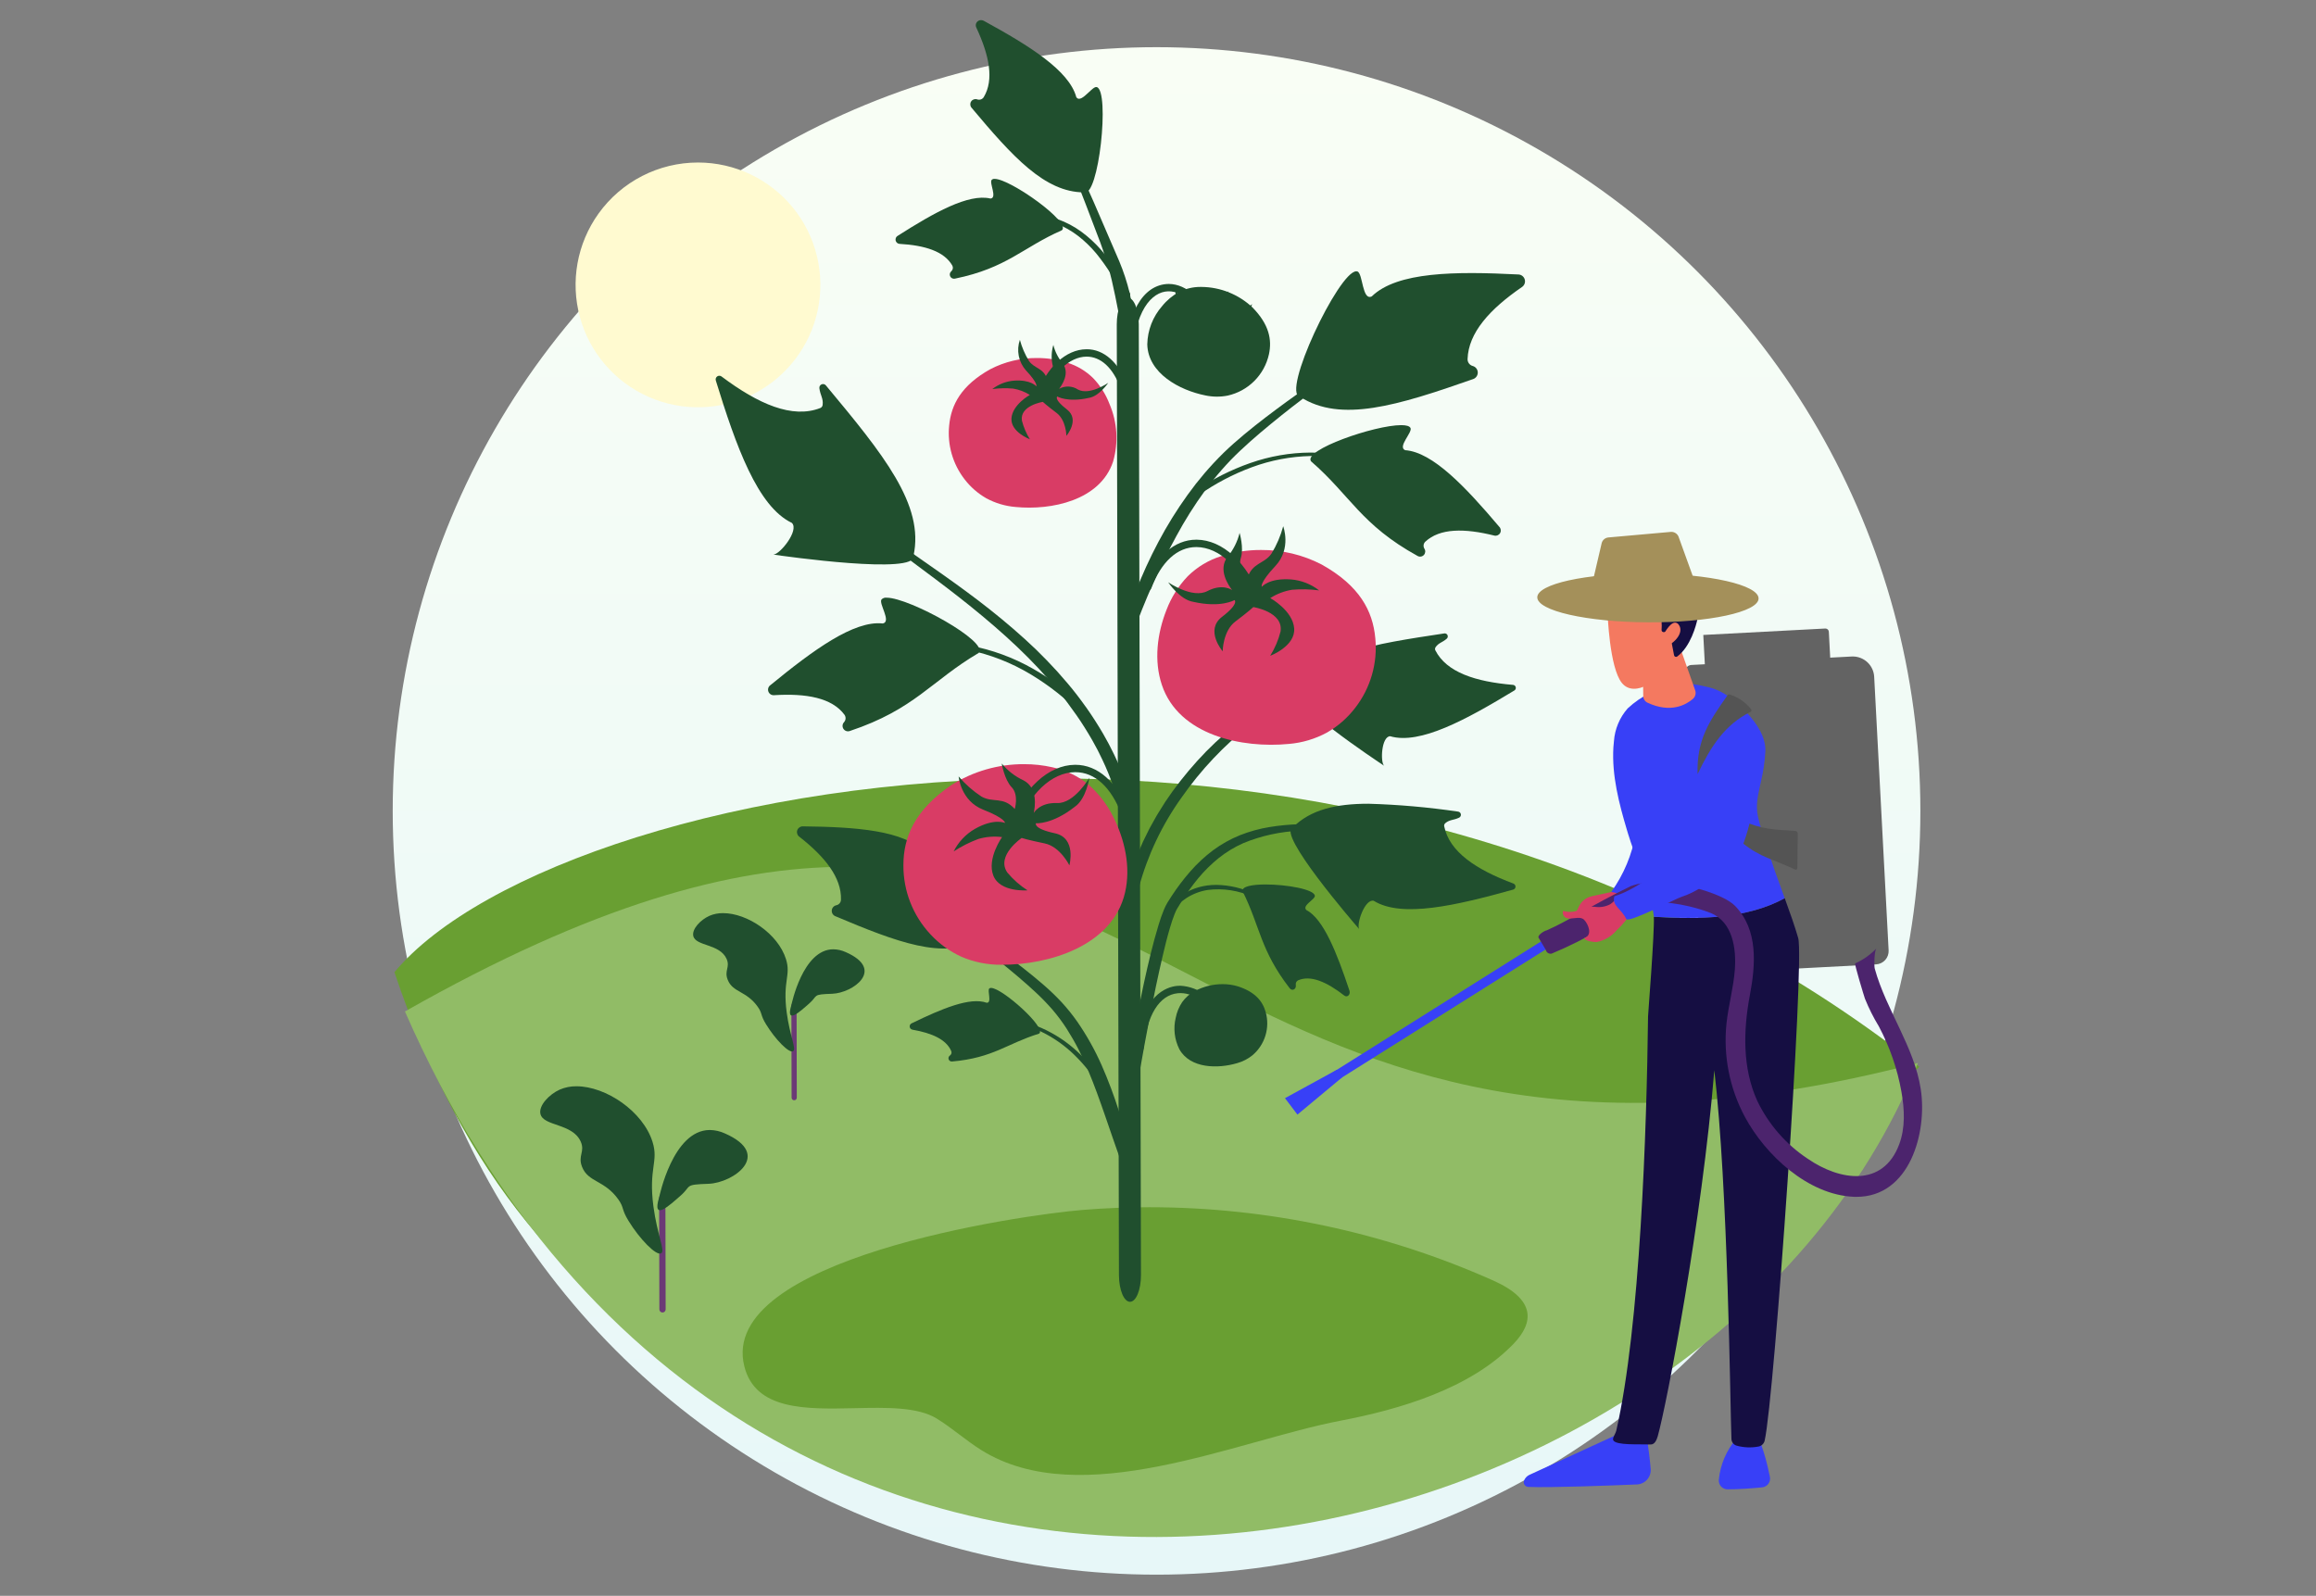 <svg xmlns="http://www.w3.org/2000/svg" xmlns:xlink="http://www.w3.org/1999/xlink" width="460" height="317" viewBox="0 0 460 317">
  <rect x="0" y="0" width="460" height="317" fill="#808080" stroke="none"/>
  <defs>
    <linearGradient id="linear-gradient" x1="0.5" x2="0.5" y2="1" gradientUnits="objectBoundingBox">
      <stop offset="0" stop-color="#f9fef5"/>
      <stop offset="1" stop-color="#e7f7f8"/>
    </linearGradient>
    <clipPath id="clip-path">
      <path id="Trazado_605804" data-name="Trazado 605804" d="M695.514,295.357c54.319,162.293,245.751,73.32,302.888,18.8-53.56-42.295-117.373-57.311-173.026-57.314-61.563,0-113.143,18.37-129.862,38.518" transform="translate(-695.514 -256.839)" fill="#699f32"/>
    </clipPath>
    <clipPath id="clip-path-2">
      <path id="Trazado_605805" data-name="Trazado 605805" d="M698.385,309.749C768.2,469.255,957.314,424.078,998.9,319.983c-70.374,18.32-107.754,1.4-140.827-15.519-22.916-11.724-43.765-23.448-72.087-23.448-22.737,0-50.292,7.555-87.6,28.734" transform="translate(-698.385 -281.015)" fill="#3b5620"/>
    </clipPath>
    <clipPath id="clip-path-3">
      <path id="Trazado_605806" data-name="Trazado 605806" d="M804.422,318.149a.516.516,0,0,0-.514.517l.042,18.311a.516.516,0,1,0,1.031,0l-.042-18.311a.515.515,0,0,0-.516-.514h0" transform="translate(-803.908 -318.149)" fill="none"/>
    </clipPath>
    <linearGradient id="linear-gradient-2" x1="-522.274" y1="10.334" x2="-521.624" y2="10.334" gradientUnits="objectBoundingBox">
      <stop offset="0" stop-color="#311944"/>
      <stop offset="1" stop-color="#6b3976"/>
    </linearGradient>
    <clipPath id="clip-path-4">
      <path id="Trazado_605807" data-name="Trazado 605807" d="M780.278,294.218c-1.744.785-3.476,2.618-3.171,3.983.463,2.072,5.273,1.51,6.618,4.564.738,1.673-.514,2.28.217,4.138,1.012,2.573,3.7,2.157,5.968,5.367.969,1.373.463,1.55,1.663,3.5,1.845,3,4.545,5.773,5.351,5.327.719-.4-.65-3.031-1.267-7.721-.829-6.3.883-7.3-.137-10.564-1.575-5.042-7.677-9.145-12.491-9.144a6.672,6.672,0,0,0-2.75.546" transform="translate(-777.072 -293.672)" fill="none"/>
    </clipPath>
    <linearGradient id="linear-gradient-3" x1="-16.636" y1="7.382" x2="-16.614" y2="7.382" gradientUnits="objectBoundingBox">
      <stop offset="0" stop-color="#41a362"/>
      <stop offset="1" stop-color="#204f2e"/>
    </linearGradient>
    <clipPath id="clip-path-5">
      <path id="Trazado_605808" data-name="Trazado 605808" d="M803.812,314.571c-1.249,4.077,1.679,1.361,3.527-.263s.483-1.8,4.561-1.934,10.645-4.789,2.687-8.275a6.117,6.117,0,0,0-2.463-.559c-6.085,0-8.313,11.032-8.313,11.032" transform="translate(-803.512 -303.539)" fill="none"/>
    </clipPath>
    <linearGradient id="linear-gradient-4" x1="-30.556" y1="9.404" x2="-30.518" y2="9.404" xlink:href="#linear-gradient-3"/>
    <clipPath id="clip-path-6">
      <path id="Trazado_605811" data-name="Trazado 605811" d="M768.412,370.561a.623.623,0,0,0-.623.626l.05,22.15a.624.624,0,0,0,1.248,0l-.05-22.152a.624.624,0,0,0-.624-.622h0" transform="translate(-767.789 -370.561)" fill="none"/>
    </clipPath>
    <linearGradient id="linear-gradient-5" x1="-412.339" y1="6.913" x2="-411.802" y2="6.913" xlink:href="#linear-gradient-2"/>
    <clipPath id="clip-path-7">
      <path id="Trazado_605812" data-name="Trazado 605812" d="M739.2,341.61c-2.11.95-4.206,3.167-3.837,4.818.559,2.507,6.379,1.827,8.007,5.521.892,2.024-.623,2.758.262,5.007,1.224,3.112,4.481,2.61,7.22,6.492,1.172,1.661.559,1.875,2.011,4.24,2.232,3.634,5.5,6.984,6.473,6.444.869-.482-.786-3.667-1.533-9.341-1-7.621,1.067-8.828-.167-12.779-1.9-6.1-9.287-11.063-15.109-11.063a8.08,8.08,0,0,0-3.327.661" transform="translate(-735.325 -340.949)" fill="none"/>
    </clipPath>
    <linearGradient id="linear-gradient-6" x1="-12.97" y1="5.147" x2="-12.952" y2="5.147" xlink:href="#linear-gradient-3"/>
    <clipPath id="clip-path-8">
      <path id="Trazado_605813" data-name="Trazado 605813" d="M767.674,366.232c-1.511,4.931,2.031,1.646,4.267-.319s.584-2.173,5.518-2.339,12.877-5.794,3.251-10.011a7.4,7.4,0,0,0-2.98-.676c-7.362,0-10.055,13.346-10.055,13.346" transform="translate(-767.31 -352.886)" fill="none"/>
    </clipPath>
    <linearGradient id="linear-gradient-7" x1="-24.115" y1="6.502" x2="-24.083" y2="6.502" xlink:href="#linear-gradient-3"/>
    <clipPath id="clip-path-9">
      <path id="Trazado_605816" data-name="Trazado 605816" d="M858.186,374.511c-12.438,1.008-72.626,9.737-67.256,31.073,2.2,8.742,12.208,8.529,21.9,8.314,6.315-.14,12.5-.279,16.31,2.057,3.092,1.9,5.8,4.36,8.88,6.279,19.786,12.343,50.7-1.912,71.357-5.858,11.77-2.249,25.746-6.357,34.317-15.247,4.124-4.277,4.423-8.812-3.979-12.573A167.886,167.886,0,0,0,871.4,373.978q-6.617,0-13.217.533" transform="translate(-790.592 -373.978)" fill="#699f32"/>
    </clipPath>
    <clipPath id="clip-path-10">
      <path id="Trazado_605817" data-name="Trazado 605817" d="M749.536,98.818A24.31,24.31,0,1,0,769.31,88.679a24.316,24.316,0,0,0-19.774,10.139" transform="translate(-744.972 -88.679)" fill="#fffad0"/>
    </clipPath>
    <clipPath id="clip-path-11">
      <path id="Trazado_605883" data-name="Trazado 605883" d="M807.886,167.4c2.579,3.1,5.141,6.209,7.815,9.236a113.96,113.96,0,0,0,8.435,8.732c1.5,1.371,3.054,2.683,4.681,3.913l4.846,3.621c3.215,2.417,6.387,4.883,9.46,7.454s6.057,5.235,8.868,8.063q2.108,2.121,4.08,4.357c1.3,1.506,2.571,3.03,3.75,4.624s2.338,3.2,3.382,4.881c.542.828,1.026,1.689,1.53,2.539l.71,1.3.353.65.33.663a54.054,54.054,0,0,1,4.142,11.02l2.49-.614a52.3,52.3,0,0,0-4.376-11.554l-.35-.688-.372-.675c-.25-.45-.493-.9-.749-1.348-.53-.879-1.042-1.772-1.61-2.627-1.1-1.733-2.3-3.4-3.54-5.026s-2.584-3.174-3.942-4.7q-2.062-2.266-4.255-4.4c-2.941-2.82-6.032-5.466-9.21-7.982s-6.456-4.891-9.756-7.219l-4.948-3.468c-1.623-1.153-3.19-2.393-4.705-3.7-6.111-5.183-11.428-11.278-16.874-17.214Z" transform="translate(-807.886 -167.242)" fill="none"/>
    </clipPath>
    <linearGradient id="linear-gradient-8" x1="-6.698" y1="3.852" x2="-6.69" y2="3.852" xlink:href="#linear-gradient-3"/>
    <clipPath id="clip-path-12">
      <path id="Trazado_605885" data-name="Trazado 605885" d="M820.077,207.872c-.6.825,2.033,4.4.264,4.773-5.748-.647-13.853,5.3-22.315,12.235a1.1,1.1,0,0,0,.644,2.012c6.486-.406,11.563.521,14.057,3.892a1.178,1.178,0,0,1-.062,1.429l-.027.033a1.077,1.077,0,0,0,1.135,1.76c12.9-4.3,16.161-9.946,25.573-15.492,2.252-2.181-13.743-10.989-18.238-10.991a1.226,1.226,0,0,0-1.032.349" transform="translate(-797.559 -207.523)" fill="none"/>
    </clipPath>
    <linearGradient id="linear-gradient-9" x1="-9.807" y1="6.615" x2="-9.795" y2="6.615" xlink:href="#linear-gradient-3"/>
    <clipPath id="clip-path-13">
      <path id="Trazado_605886" data-name="Trazado 605886" d="M829.505,220.405a45.189,45.189,0,0,0-12.546,4.431.185.185,0,0,0,.169.329,44.686,44.686,0,0,1,12.487-4.126,36.347,36.347,0,0,1,13.063.228,39.37,39.37,0,0,1,12.15,4.741,50.437,50.437,0,0,1,10.26,8.092l.012.012a.732.732,0,1,0,1.022-1.05,51.766,51.766,0,0,0-10.7-8.087,40.448,40.448,0,0,0-12.571-4.61,36.571,36.571,0,0,0-6.536-.585,37.54,37.54,0,0,0-6.81.624" transform="translate(-816.86 -219.781)" fill="none"/>
    </clipPath>
    <linearGradient id="linear-gradient-10" x1="-26.027" y1="5.639" x2="-25.995" y2="5.639" xlink:href="#linear-gradient-3"/>
    <clipPath id="clip-path-14">
      <path id="Trazado_605887" data-name="Trazado 605887" d="M794.694,182.44l-.134-.02a.4.4,0,0,0,.134.02M783.26,147.863c4,12.99,8.281,25.034,15.1,28.276,1.522,1.458-2.374,6.293-3.67,6.3,2.114.306,28.656,4.077,27.825.25,2.246-10.12-6.047-20.225-17.4-33.866a.733.733,0,0,0-1.286.578c.171,1.386.817,2.035.644,3.321a.753.753,0,0,1-.459.6c-5.557,2.166-12.29-.768-19.613-6.259a.729.729,0,0,0-1.14.8" transform="translate(-783.225 -146.915)" fill="none"/>
    </clipPath>
    <linearGradient id="linear-gradient-11" x1="-11.383" y1="6.827" x2="-11.368" y2="6.827" xlink:href="#linear-gradient-3"/>
    <clipPath id="clip-path-15">
      <path id="Trazado_605888" data-name="Trazado 605888" d="M959.315,243.623l-.092-.06a.338.338,0,0,0,.092.06m11.861-26.347c-14.4,2.165-25,3.833-29.142,11.261-2.6,1.892,15.729,14.062,17.189,15.026-.79-.712-.54-5.8,1.188-5.865,5.95,1.736,15.142-3.313,24.682-9.089a.6.6,0,0,0-.264-1.111c-7.483-.63-13.21-2.5-15.434-6.863a.619.619,0,0,1,.046-.62c.6-.883,1.346-.927,2.206-1.683a.6.6,0,0,0-.374-1.063.651.651,0,0,0-.1.007" transform="translate(-941.782 -217.268)" fill="none"/>
    </clipPath>
    <linearGradient id="linear-gradient-12" x1="-14.097" y1="5.421" x2="-14.082" y2="5.421" xlink:href="#linear-gradient-3"/>
    <clipPath id="clip-path-16">
      <path id="Trazado_605889" data-name="Trazado 605889" d="M937.791,228.8a36.465,36.465,0,0,0-9.881,2.935c-.783.362-1.562.736-2.319,1.15s-1.488.862-2.234,1.291l-.556.326c-.183.112-.36.235-.54.351l-1.077.711c-.356.24-.723.465-1.07.718l-1.039.763a65.4,65.4,0,0,0-7.776,6.753,72.8,72.8,0,0,0-6.644,7.884l-1.47,2.124-1.37,2.193c-.235.362-.445.739-.652,1.117l-.631,1.13c-.2.38-.431.748-.618,1.138l-.571,1.164-.571,1.164c-.188.389-.344.794-.517,1.19l-.507,1.2-.251.6-.218.612c-.28.822-.594,1.63-.842,2.462l-.706,2.511,2.218.547a55.464,55.464,0,0,1,8.478-17.889,67.864,67.864,0,0,1,13.7-14.51l.985-.773c.329-.257.679-.485,1.017-.73l1.023-.723c.172-.119.339-.244.514-.359l.529-.334c.708-.438,1.405-.9,2.125-1.32s1.455-.806,2.2-1.179a35.251,35.251,0,0,1,9.447-3.139,28.543,28.543,0,0,1,9.963-.116c1.649.271,3.253.8,4.915,1.2a11.642,11.642,0,0,0,5.1.268l-.039-.214a11.3,11.3,0,0,1-4.947-.5c-1.612-.464-3.217-1.063-4.9-1.411a27.807,27.807,0,0,0-5.87-.61,31.676,31.676,0,0,0-4.391.311" transform="translate(-895.732 -228.485)" fill="none"/>
    </clipPath>
    <linearGradient id="linear-gradient-13" x1="-9.066" y1="4.733" x2="-9.055" y2="4.733" xlink:href="#linear-gradient-3"/>
    <clipPath id="clip-path-17">
      <path id="Trazado_605890" data-name="Trazado 605890" d="M805.873,272c5.143,4.02,8.427,8.162,8.3,12.53a1.156,1.156,0,0,1-.9,1.1l-.039.009a1.141,1.141,0,0,0-.191,2.168c12.312,5.2,21.542,8.669,28.554,4.736,3.336-.264-5.481-22.172-8.219-21.42-.943.26-1.083,4.878-2.645,4-3.958-4.369-13.623-5.043-24.153-5.159h-.014a1.141,1.141,0,0,0-.7,2.04" transform="translate(-805.432 -269.955)" fill="none"/>
    </clipPath>
    <linearGradient id="linear-gradient-14" x1="-14.158" y1="5.169" x2="-14.141" y2="5.169" xlink:href="#linear-gradient-3"/>
    <clipPath id="clip-path-18">
      <path id="Trazado_605892" data-name="Trazado 605892" d="M852.028,314.187c-.468.4.579,2.877-.517,2.851-3.3-1.191-8.91,1.169-14.874,4.065a.667.667,0,0,0,.1,1.277c3.879.674,6.741,1.937,7.736,4.275a.712.712,0,0,1-.239.832.222.222,0,0,1-.02.016.652.652,0,0,0,.42,1.2c8.209-.717,10.925-3.584,17.254-5.526,1.706-1.011-7.3-9.089-9.519-9.089a.5.5,0,0,0-.338.1" transform="translate(-836.209 -314.084)" fill="none"/>
    </clipPath>
    <linearGradient id="linear-gradient-15" x1="-14.879" y1="6.095" x2="-14.861" y2="6.095" xlink:href="#linear-gradient-3"/>
    <clipPath id="clip-path-19">
      <path id="Trazado_605893" data-name="Trazado 605893" d="M836.531,288.871c2.632,1.861,5.252,3.734,7.83,5.659s5.136,3.872,7.63,5.892,4.972,4.068,7.283,6.24a44.746,44.746,0,0,1,3.275,3.394,35.449,35.449,0,0,1,2.786,3.75,50.98,50.98,0,0,1,4.3,8.372c1.226,2.914,2.288,5.916,3.337,8.944.533,1.511,1.03,3.04,1.571,4.559l.8,2.286.407,1.144c.264.338-.236.938,1.613.738,1.594-.965.835-1.128.844-1.556l-.351-1.151-.695-2.312c-.455-1.546-.951-3.084-1.442-4.631a91.64,91.64,0,0,0-3.45-9.164,52.81,52.81,0,0,0-4.839-8.646,37.963,37.963,0,0,0-3.134-3.89,47.3,47.3,0,0,0-3.574-3.43c-2.475-2.152-5.038-4.126-7.643-6.059-2.614-1.915-5.263-3.776-7.967-5.549s-5.427-3.51-8.171-5.21c-2.759-1.677-5.515-3.353-8.3-4.981Z" transform="translate(-828.641 -283.268)" fill="none"/>
    </clipPath>
    <linearGradient id="linear-gradient-16" x1="-9.336" y1="3.383" x2="-9.325" y2="3.383" xlink:href="#linear-gradient-3"/>
    <clipPath id="clip-path-20">
      <path id="Trazado_605894" data-name="Trazado 605894" d="M849.157,323.23a.139.139,0,0,0,.063.27h0a28.952,28.952,0,0,1,8.353-.668,23,23,0,0,1,8.047,2.086,25.117,25.117,0,0,1,6.813,4.735,32.083,32.083,0,0,1,5.148,6.53l0,0,.005.009a.55.55,0,0,0,.927-.59,32.977,32.977,0,0,0-5.471-6.6,25.853,25.853,0,0,0-7.144-4.712,23.552,23.552,0,0,0-8.3-1.941q-.642-.033-1.283-.033a30.2,30.2,0,0,0-7.165.913" transform="translate(-849.051 -322.317)" fill="none"/>
    </clipPath>
    <linearGradient id="linear-gradient-17" x1="-24.811" y1="6.278" x2="-24.782" y2="6.278" xlink:href="#linear-gradient-3"/>
    <clipPath id="clip-path-21">
      <path id="Trazado_605895" data-name="Trazado 605895" d="M911.619,122.655a9.35,9.35,0,0,0-4.227,1.007,11.058,11.058,0,0,0-3.358,2.8,11.863,11.863,0,0,0-2.948,7.6c.137,5.772,6.451,9.13,11.526,10.141a11.014,11.014,0,0,0,4.425.041,10.784,10.784,0,0,0,8.216-8.233c.615-2.877.046-5.9-3.278-9.286a14.955,14.955,0,0,0-10.132-4.07h-.224" transform="translate(-901.084 -122.654)" fill="none"/>
    </clipPath>
    <linearGradient id="linear-gradient-18" x1="-24.414" y1="11.905" x2="-24.387" y2="11.905" xlink:href="#linear-gradient-3"/>
    <clipPath id="clip-path-22">
      <path id="Trazado_605896" data-name="Trazado 605896" d="M909.777,126.918c2.217,2.643,4.113,2.853,4.113,2.853s.22.7-2.448.706-2.468,3.377-2.468,3.377,1.518-1.963,3.435-1.949,2.782-.073,2.782-.073,2.579,2.686.834,4.365a10.494,10.494,0,0,1-2.787,1.586s3.146.941,4.332-.884-.08-4.69-.08-4.69a6.98,6.98,0,0,1,2.715.8,14.845,14.845,0,0,1,2.57,2.053,6.406,6.406,0,0,0-1.919-3.136c-2.011-1.772-3.359-1.427-3.359-1.427s.012-.538,2.857-1.017a4.88,4.88,0,0,0,3.666-3.264A12.687,12.687,0,0,1,920.875,128a3.7,3.7,0,0,1-1.657.082,3.092,3.092,0,0,0-2.518.553,2.98,2.98,0,0,1,.89-2.46,6.4,6.4,0,0,0,1.73-2.52,7.265,7.265,0,0,1-2.907,1.421c-1.925.508-2.026,2.856-2.019,3.553a2.9,2.9,0,0,0-2.464-1.717c-2.04-.338-3.15-3.737-3.15-3.737s-.158,2.556,1,3.746" transform="translate(-908.773 -123.172)" fill="none"/>
    </clipPath>
    <linearGradient id="linear-gradient-19" x1="-32.394" y1="16.994" x2="-32.358" y2="16.994" xlink:href="#linear-gradient-3"/>
    <clipPath id="clip-path-23">
      <path id="Trazado_605897" data-name="Trazado 605897" d="M902.7,121.922c-4.969.837-7.855,7.211-7.721,17.051a.733.733,0,0,0,.732.723h.011a.733.733,0,0,0,.722-.743c-.145-10.66,3.262-15.041,6.5-15.586,3.174-.539,6.49,2.4,8.065,7.149a.733.733,0,1,0,1.391-.462c-1.656-4.988-5.141-8.214-8.716-8.214a5.9,5.9,0,0,0-.983.083" transform="translate(-894.978 -121.839)" fill="none"/>
    </clipPath>
    <linearGradient id="linear-gradient-20" x1="-30.322" y1="16.004" x2="-30.288" y2="16.004" xlink:href="#linear-gradient-3"/>
    <clipPath id="clip-path-24">
      <path id="Trazado_605898" data-name="Trazado 605898" d="M912.561,314.434a7.207,7.207,0,0,0-2.518,2.2,8.52,8.52,0,0,0-1.282,3.112,9.132,9.132,0,0,0,.72,6.235c2.165,3.882,7.671,3.9,11.491,2.77a8.455,8.455,0,0,0,3.029-1.56,8.3,8.3,0,0,0,2.64-8.557c-.612-2.181-2.084-4.032-5.564-5.148a10.363,10.363,0,0,0-3-.426,11.638,11.638,0,0,0-5.514,1.373" transform="translate(-908.525 -313.061)" fill="none"/>
    </clipPath>
    <linearGradient id="linear-gradient-21" x1="-26" y1="8.288" x2="-25.972" y2="8.288" xlink:href="#linear-gradient-3"/>
    <clipPath id="clip-path-25">
      <path id="Trazado_605900" data-name="Trazado 605900" d="M914.665,317.933a2.643,2.643,0,0,0,1.3,1.9s-.162.275-1.8-.364a3.082,3.082,0,0,0-2.956.482,6.924,6.924,0,0,1,2.938.206c1.168.465,1.736.645,1.736.645s.431,1.477-1.357,1.592a14.523,14.523,0,0,1-2.386-.164,4.579,4.579,0,0,0,3.032.759,2.633,2.633,0,0,0,1.957-1.514,4.427,4.427,0,0,1,1.322.908,4.179,4.179,0,0,1,.7,1.272,1.47,1.47,0,0,0,.166-1.461,2.267,2.267,0,0,0-1.448-1.263s.238-.169,2.186.363a6.225,6.225,0,0,0,3.642-.159,17.615,17.615,0,0,1-2.691-.188c-1.119-.2-1.3-.791-2.829-.8a2.474,2.474,0,0,1,1.6-.57,7.48,7.48,0,0,0,2.138-.387,9.979,9.979,0,0,1-2.389-.247,3.439,3.439,0,0,0-2.757.647s.33-.541-.775-1.139-.331-1.95-.331-1.95-1.19.778-.993,1.434" transform="translate(-911.206 -316.499)" fill="none"/>
    </clipPath>
    <linearGradient id="linear-gradient-22" x1="-26.75" y1="15.766" x2="-26.72" y2="15.766" xlink:href="#linear-gradient-3"/>
    <clipPath id="clip-path-26">
      <path id="Trazado_605901" data-name="Trazado 605901" d="M906.175,313.523c-2.1.2-7.084,1.811-8.11,12.3a.733.733,0,0,0,.658.8.622.622,0,0,0,.072,0,.733.733,0,0,0,.729-.66c.647-6.621,3.125-10.623,6.794-10.981,3.063-.3,6.24,2.069,7.237,5.389a.732.732,0,1,0,1.4-.421,8.955,8.955,0,0,0-8.129-6.458c-.218,0-.436.011-.653.032" transform="translate(-898.061 -313.491)" fill="none"/>
    </clipPath>
    <linearGradient id="linear-gradient-23" x1="-38.314" y1="15.483" x2="-38.272" y2="15.483" xlink:href="#linear-gradient-3"/>
    <clipPath id="clip-path-27">
      <path id="Trazado_605903" data-name="Trazado 605903" d="M851.448,93.337c-.54.583,1.163,3.59-.241,3.717-4.385-1.036-11.21,2.806-18.4,7.385a.858.858,0,0,0,.311,1.616c5.055.291,8.9,1.481,10.511,4.321a.918.918,0,0,1-.181,1.1l-.024.023a.839.839,0,0,0,.714,1.467c10.381-2.125,13.429-6.188,21.227-9.6,2-1.516-10.216-10.218-13.337-10.218a.762.762,0,0,0-.577.19" transform="translate(-832.349 -93.147)" fill="none"/>
    </clipPath>
    <linearGradient id="linear-gradient-24" x1="-12.034" y1="9.248" x2="-12.02" y2="9.248" xlink:href="#linear-gradient-3"/>
    <clipPath id="clip-path-28">
      <path id="Trazado_605905" data-name="Trazado 605905" d="M853.94,51.254c2.6,5.567,3.554,10.384,1.493,13.828a1.1,1.1,0,0,1-1.261.473l-.039-.012A1.036,1.036,0,0,0,853,67.194c8.2,9.78,14.546,16.77,22.3,16.815,2.971,1.309,5.237-20.272,2.559-20.916-.4-.1-1.037.531-1.706,1.159-.877.821-1.812,1.643-2.344.838-1.429-5.306-9.4-10.253-18.349-15.146a1.154,1.154,0,0,0-.559-.148,1.026,1.026,0,0,0-.964,1.458" transform="translate(-852.744 -49.796)" fill="none"/>
    </clipPath>
    <linearGradient id="linear-gradient-25" x1="-15.035" y1="9.306" x2="-15.018" y2="9.306" xlink:href="#linear-gradient-3"/>
    <clipPath id="clip-path-29">
      <path id="Trazado_605906" data-name="Trazado 605906" d="M872.283,73.974c1.023,1.881,1.98,3.794,2.9,5.725q1.347,2.91,2.576,5.873t2.371,5.966l2.288,6.014c.8,2,1.466,4.022,2.069,6.045s1.05,4.058,1.471,6.1c.214,1.022.41,2.048.611,3.077l.3,1.546.147.775.071.388.017.1c.005.033,0,.066.074.091a.881.881,0,0,0,.145.033l.239.024c.118.012.341.01.57.009h.282c.3-.066.67-.14.83-.192l.227-.076a.847.847,0,0,0,.134-.066.089.089,0,0,0,.052-.109l-.005-.1-.023-.411c-.015-.274-.031-.548-.055-.821-.044-.548-.1-1.094-.169-1.64-.136-1.09-.34-2.174-.582-3.249a41.692,41.692,0,0,0-2.056-6.274l-5.126-11.885c-1.724-3.942-3.551-7.856-5.613-11.645q-1.553-2.839-3.3-5.559c-1.181-1.8-2.429-3.559-3.764-5.241q1.763,2.7,3.329,5.5" transform="translate(-868.954 -68.472)" fill="none"/>
    </clipPath>
    <linearGradient id="linear-gradient-26" x1="-12.171" y1="12.152" x2="-12.157" y2="12.152" xlink:href="#linear-gradient-3"/>
    <clipPath id="clip-path-30">
      <path id="Trazado_605907" data-name="Trazado 605907" d="M858.705,102.855a44.972,44.972,0,0,0-9.962,2.678.185.185,0,0,0,.125.348h0a44.476,44.476,0,0,1,9.91-2.386,25,25,0,0,1,5.056-.044,18.418,18.418,0,0,1,4.871,1.159,17.543,17.543,0,0,1,4.341,2.451,23.181,23.181,0,0,1,3.6,3.478,41.959,41.959,0,0,1,5.363,8.546l0,.008.007.015a.732.732,0,1,0,1.3-.682,43.277,43.277,0,0,0-5.77-8.667,24.3,24.3,0,0,0-3.873-3.545,18.482,18.482,0,0,0-4.647-2.463,19.283,19.283,0,0,0-5.125-1.078q-.829-.06-1.658-.059a27.256,27.256,0,0,0-3.541.241" transform="translate(-848.623 -102.614)" fill="none"/>
    </clipPath>
    <linearGradient id="linear-gradient-27" x1="-23.369" y1="9.574" x2="-23.341" y2="9.574" xlink:href="#linear-gradient-3"/>
    <clipPath id="clip-path-31">
      <path id="Trazado_605908" data-name="Trazado 605908" d="M894.93,125.568c-1.208,0-2.181,2.386-2.175,5.324l.431,188.84c.007,2.939.992,5.318,2.2,5.315s2.181-2.387,2.175-5.324l-.431-188.841c-.007-2.936-.99-5.314-2.2-5.314h0" transform="translate(-892.755 -125.568)" fill="none"/>
    </clipPath>
    <linearGradient id="linear-gradient-28" x1="-2.767" y1="19.993" x2="-2.763" y2="19.993" xlink:href="#linear-gradient-3"/>
    <clipPath id="clip-path-32">
      <path id="Trazado_605909" data-name="Trazado 605909" d="M916.562,195.7a16.385,16.385,0,0,0-6.685,4,19.933,19.933,0,0,0-4.227,6.686c-1.842,4.657-2.538,10.071-.924,14.9,3.361,10.066,15.979,12.633,25.208,11.733a19.194,19.194,0,0,0,7.59-2.261,18.863,18.863,0,0,0,5.593-4.892,19.476,19.476,0,0,0,4-13.9c-.505-5.377-3.115-10.378-10.637-14.58a25.732,25.732,0,0,0-12.051-2.894,25.365,25.365,0,0,0-7.865,1.212" transform="translate(-903.823 -194.49)" fill="none"/>
    </clipPath>
    <linearGradient id="linear-gradient-29" x1="-11.772" y1="5.663" x2="-11.759" y2="5.663" gradientUnits="objectBoundingBox">
      <stop offset="0" stop-color="#fdf53f"/>
      <stop offset="0.159" stop-color="#f7d845"/>
      <stop offset="1" stop-color="#d93c65"/>
    </linearGradient>
    <clipPath id="clip-path-33">
      <path id="Trazado_605910" data-name="Trazado 605910" d="M927.3,193.454c-1.456,2.106-3.857,1.746-4.805,4.959,0,0-1.92-2.094-1.277-4.083s-.242-4.992-.242-4.992a11.881,11.881,0,0,1-2.378,4.727c-2,2.568.19,5.722.89,6.623,0,0-1.914-1.374-4.9.2s-7.8-1.746-7.8-1.746,2.324,3.483,5.005,3.889c5.5,1.245,8.177-.357,8.177-.357s.978.688-2.488,3.341.131,6.838.131,6.838.033-4.057,2.542-5.935,3.548-2.851,3.548-2.851,6.016.943,5.407,4.855a17.188,17.188,0,0,1-2.056,4.823s5.024-1.891,4.761-5.44-4.748-6.025-4.748-6.025a11.435,11.435,0,0,1,4.325-1.65,24.318,24.318,0,0,1,5.379.127,10.475,10.475,0,0,0-5.6-2.181c-4.374-.316-5.786,1.468-5.786,1.468s-.517-.714,2.711-4.153,1.541-7.878,1.541-7.878a20.729,20.729,0,0,1-2.331,5.436" transform="translate(-906.785 -188.018)" fill="none"/>
    </clipPath>
    <linearGradient id="linear-gradient-30" x1="-18.55" y1="9.211" x2="-18.53" y2="9.211" xlink:href="#linear-gradient-3"/>
    <clipPath id="clip-path-34">
      <path id="Trazado_605911" data-name="Trazado 605911" d="M910.587,191.681c-4.37,0-8.133,3.337-10.332,9.17a.732.732,0,1,0,1.37.517c2-5.306,5.18-8.222,8.959-8.222h.064c4.54.04,8.958,4.227,11.258,10.666a.735.735,0,0,0,.69.487.711.711,0,0,0,.246-.044.732.732,0,0,0,.444-.936c-2.509-7.024-7.465-11.593-12.625-11.638Z" transform="translate(-900.208 -191.681)" fill="none"/>
    </clipPath>
    <linearGradient id="linear-gradient-31" x1="-28.084" y1="23.135" x2="-28.053" y2="23.135" xlink:href="#linear-gradient-3"/>
    <clipPath id="clip-path-35">
      <path id="Trazado_605912" data-name="Trazado 605912" d="M843.94,257.183c-7.256,4.986-9.439,10.322-9.446,15.842a19.9,19.9,0,0,0,5.383,13.771,19.269,19.269,0,0,0,6.154,4.449,19.607,19.607,0,0,0,7.937,1.584c9.476.044,22.075-3.761,24.543-14.321,1.186-5.072-.035-10.515-2.349-15.08a20.363,20.363,0,0,0-4.934-6.4,16.744,16.744,0,0,0-7.18-3.435,25.073,25.073,0,0,0-5.566-.609,26.755,26.755,0,0,0-14.542,4.2" transform="translate(-834.494 -252.98)" fill="none"/>
    </clipPath>
    <linearGradient id="linear-gradient-32" x1="-12.726" y1="4.887" x2="-12.711" y2="4.887" gradientUnits="objectBoundingBox">
      <stop offset="0" stop-color="#fdf53f"/>
      <stop offset="1" stop-color="#d93c65"/>
    </linearGradient>
    <clipPath id="clip-path-36">
      <path id="Trazado_605913" data-name="Trazado 605913" d="M859.736,257.506c1.465,1.554.612,4.329.612,4.329-2.285-2.55-4.343-1.165-6.611-2.469a21.2,21.2,0,0,1-4.536-3.995s.389,4.836,4.879,6.6,4.325,2.643,4.325,2.643-2.086-1.027-5.985,1.183a10.71,10.71,0,0,0-4.213,4.472,24.831,24.831,0,0,1,4.909-2.478,11.676,11.676,0,0,1,4.715-.374s-3.053,4.251-1.738,7.643,6.781,2.932,6.781,2.932a17.544,17.544,0,0,1-4.014-3.549c-2.278-3.344,2.861-6.853,2.861-6.853s1.385.441,4.525,1.074,4.951,4.364,4.951,4.364,1.483-5.44-2.88-6.369-3.762-1.992-3.762-1.992,3.172.3,7.7-3.258c2.3-1.551,2.913-5.785,2.913-5.785s-2.982,5.179-6.434,5.034-4.616,1.963-4.616,1.963c.25-1.138.89-5.011-2.085-6.5a12.147,12.147,0,0,1-4.268-3.319s.5,3.16,1.967,4.714" transform="translate(-848.207 -252.792)" fill="none"/>
    </clipPath>
    <linearGradient id="linear-gradient-33" x1="-19.574" y1="8.224" x2="-19.551" y2="8.224" xlink:href="#linear-gradient-3"/>
    <clipPath id="clip-path-37">
      <path id="Trazado_605914" data-name="Trazado 605914" d="M876.492,253.155c-5.268.046-10.327,4.711-12.889,11.883a.733.733,0,1,0,1.38.493c2.353-6.589,6.875-10.871,11.522-10.911h.065c3.869,0,7.123,2.986,9.171,8.415a.733.733,0,0,0,1.37-.518c-2.245-5.955-6.085-9.362-10.544-9.362h-.076" transform="translate(-863.561 -253.154)" fill="none"/>
    </clipPath>
    <linearGradient id="linear-gradient-34" x1="-26.403" y1="19.217" x2="-26.373" y2="19.217" xlink:href="#linear-gradient-3"/>
    <clipPath id="clip-path-38">
      <path id="Trazado_605915" data-name="Trazado 605915" d="M942.532,143.325c8.059,5.2,19.309,1.754,34.356-3.526a1.362,1.362,0,0,0-.067-2.6l-.047-.012a1.377,1.377,0,0,1-.988-1.377c.175-5.21,4.393-9.9,10.816-14.306a1.362,1.362,0,0,0-.7-2.483c-12.547-.642-24.108-.554-29.144,4.353-1.925.935-1.749-4.575-2.854-4.953a.658.658,0,0,0-.215-.035c-3.5,0-15.029,24.385-11.16,24.934" transform="translate(-941.748 -118.391)" fill="none"/>
    </clipPath>
    <linearGradient id="linear-gradient-35" x1="-12.362" y1="6.318" x2="-12.348" y2="6.318" xlink:href="#linear-gradient-3"/>
    <clipPath id="clip-path-39">
      <path id="Trazado_605917" data-name="Trazado 605917" d="M945.751,167.583c7.815,6.773,9.884,12.585,21.159,18.8a1.019,1.019,0,0,0,1.358-1.443l-.02-.036a1.115,1.115,0,0,1,.186-1.34c2.9-2.712,7.784-2.707,13.753-1.22a1.042,1.042,0,0,0,.943-1.763c-6.69-7.907-13.219-14.827-18.682-15.207-1.581-.654,1.479-3.528,1.063-4.4-.191-.4-.866-.575-1.859-.575-5.274,0-19.513,4.927-17.9,7.187" transform="translate(-945.624 -160.396)" fill="none"/>
    </clipPath>
    <linearGradient id="linear-gradient-36" x1="-15.465" y1="11.377" x2="-15.448" y2="11.377" xlink:href="#linear-gradient-3"/>
    <clipPath id="clip-path-40">
      <path id="Trazado_605918" data-name="Trazado 605918" d="M942.882,137.239c-3.056,1.922-6.1,3.871-9.1,5.882s-5.955,4.1-8.86,6.264-5.761,4.386-8.5,6.808q-1.025.909-2.014,1.869c-.666.635-1.283,1.314-1.923,1.973s-1.221,1.369-1.835,2.052c-.595.7-1.162,1.418-1.744,2.128a79.327,79.327,0,0,0-6.107,9.121,92.112,92.112,0,0,0-4.846,9.815c-.362.837-.694,1.685-1.033,2.531s-.651,1.7-.968,2.554-.6,1.717-.9,2.573c-.151.429-.287.864-.43,1.295-.033.468-.731.714.643,1.658,1.672.092,1.271-.513,1.534-.9.157-.42.305-.842.47-1.257.327-.832.639-1.67.981-2.5.679-1.653,1.345-3.31,2.079-4.935,1.445-3.261,3-6.47,4.71-9.585a78.9,78.9,0,0,1,5.674-9.008c.54-.7,1.067-1.415,1.621-2.106.571-.676,1.113-1.381,1.709-2.035s1.172-1.327,1.792-1.957,1.248-1.259,1.9-1.869c2.587-2.441,5.361-4.739,8.159-6.987s5.685-4.4,8.575-6.547,5.837-4.22,8.793-6.283l8.87-6.2c-3.1,1.848-6.169,3.741-9.239,5.64" transform="translate(-894.408 -131.599)" fill="none"/>
    </clipPath>
    <linearGradient id="linear-gradient-37" x1="-8.47" y1="4.674" x2="-8.46" y2="4.674" xlink:href="#linear-gradient-3"/>
    <clipPath id="clip-path-41">
      <path id="Trazado_605919" data-name="Trazado 605919" d="M925.048,169.964a47,47,0,0,0-10.881,5.49l-.009.006a.549.549,0,1,0,.631.9,46.078,46.078,0,0,1,10.557-5.554,35.955,35.955,0,0,1,11.7-2.231,33.185,33.185,0,0,1,11.757,1.97,40.767,40.767,0,0,1,10.507,5.776.139.139,0,0,0,.169-.22,41.124,41.124,0,0,0-10.509-6.009,33.763,33.763,0,0,0-11.929-2.205h-.053a36.737,36.737,0,0,0-11.935,2.077" transform="translate(-913.924 -167.887)" fill="none"/>
    </clipPath>
    <linearGradient id="linear-gradient-38" x1="-14.546" y1="35.763" x2="-14.53" y2="35.763" xlink:href="#linear-gradient-3"/>
    <clipPath id="clip-path-42">
      <path id="Trazado_605920" data-name="Trazado 605920" d="M953.916,288.784l-.076-.088a.349.349,0,0,0,.076.088M940.63,268.511c-3.181,1.186,12,18.788,13.209,20.184-.6-.948,1.1-6.056,2.879-5.629,5.559,3.462,16.349.943,27.7-2.217a.634.634,0,0,0,.049-1.205c-7.435-2.772-12.728-6.311-13.748-11.379a.649.649,0,0,1,.225-.617c.858-.729,1.632-.561,2.724-1.085a.635.635,0,0,0-.181-1.208,153.149,153.149,0,0,0-17.8-1.565c-6.448,0-11.517,1.161-15.054,4.721" transform="translate(-940.193 -263.79)" fill="none"/>
    </clipPath>
    <linearGradient id="linear-gradient-39" x1="-13.631" y1="4.828" x2="-13.616" y2="4.828" xlink:href="#linear-gradient-3"/>
    <clipPath id="clip-path-43">
      <path id="Trazado_605921" data-name="Trazado 605921" d="M929.483,269.376a43.59,43.59,0,0,0-6.019.562,28.125,28.125,0,0,0-5.893,1.624,24.253,24.253,0,0,0-5.376,3.016,29.563,29.563,0,0,0-4.5,4.188,43.958,43.958,0,0,0-3.682,4.859c-.281.42-.544.853-.815,1.279-.132.216-.289.5-.41.747s-.238.5-.332.74c-.407.978-.725,1.941-1.025,2.909-1.181,3.864-2.08,7.742-2.933,11.634s-1.626,7.791-2.37,11.7-1.436,7.819-2.073,11.749a1.282,1.282,0,0,0,2.529.418v-.007c1.31-7.8,2.7-15.606,4.325-23.34.406-1.934.838-3.86,1.282-5.78s.919-3.83,1.471-5.694c.273-.931.569-1.856.912-2.716.081-.221.179-.412.267-.621s.175-.351.3-.561c.253-.415.5-.836.76-1.243a42,42,0,0,1,3.374-4.715,28.559,28.559,0,0,1,4.082-4.028,22.4,22.4,0,0,1,4.878-2.961,33.009,33.009,0,0,1,11.3-2.46,43.907,43.907,0,0,1,11.7.768,28.07,28.07,0,0,1,5.593,1.789,19.886,19.886,0,0,1,4.979,3.114.122.122,0,0,0,.169-.007.12.12,0,0,0,0-.172,20.039,20.039,0,0,0-4.911-3.425,28.737,28.737,0,0,0-5.639-2.079,42.994,42.994,0,0,0-10.717-1.3q-.612,0-1.224.015" transform="translate(-894.04 -269.361)" fill="none"/>
    </clipPath>
    <linearGradient id="linear-gradient-40" x1="-8.66" y1="3.326" x2="-8.65" y2="3.326" xlink:href="#linear-gradient-3"/>
    <clipPath id="clip-path-44">
      <path id="Trazado_605923" data-name="Trazado 605923" d="M927.111,287.192c3.493,7,3.486,11.692,9.352,19.267.489.631,1.34.191,1.215-.638l0-.031a.838.838,0,0,1,.431-.9c2.508-1.1,5.674.282,9.2,3.019.589.457,1.28-.207,1.021-.981-2.5-7.482-5.128-14.22-8.58-16.029-.874-.91,1.777-2.079,1.709-2.812-.119-1.294-5.632-2.25-9.792-2.25-2.676,0-4.792.4-4.55,1.351" transform="translate(-927.092 -285.841)" fill="none"/>
    </clipPath>
    <linearGradient id="linear-gradient-41" x1="-21.19" y1="5.945" x2="-21.167" y2="5.945" xlink:href="#linear-gradient-3"/>
    <clipPath id="clip-path-45">
      <path id="Trazado_605924" data-name="Trazado 605924" d="M914.29,286.08a11.914,11.914,0,0,0-4.6,1.63,12.666,12.666,0,0,0-3.595,3.32l-.007.009a.55.55,0,0,0,.9.634,11.613,11.613,0,0,1,3.23-3.118,10.978,10.978,0,0,1,4.2-1.592,16.312,16.312,0,0,1,8.98,1.4,26.385,26.385,0,0,1,7.66,5.252,32.434,32.434,0,0,1,5.685,7.429v0a.139.139,0,0,0,.243-.135,32.8,32.8,0,0,0-5.589-7.64,26.969,26.969,0,0,0-7.717-5.537,18.028,18.028,0,0,0-7.52-1.781,14.043,14.043,0,0,0-1.877.124" transform="translate(-905.99 -285.956)" fill="none"/>
    </clipPath>
    <linearGradient id="linear-gradient-42" x1="-28.183" y1="6.813" x2="-28.152" y2="6.813" xlink:href="#linear-gradient-3"/>
    <clipPath id="clip-path-46">
      <path id="Trazado_605925" data-name="Trazado 605925" d="M855.13,144.289c-5.775,3.227-7.781,7.069-8.169,11.2a14.96,14.96,0,0,0,3.07,10.678,14.476,14.476,0,0,0,4.3,3.757,14.7,14.7,0,0,0,5.829,1.736c7.087.692,16.779-1.279,19.359-9.009a17,17,0,0,0-.709-11.448,15.3,15.3,0,0,0-3.246-5.135,12.584,12.584,0,0,0-5.135-3.07,19.482,19.482,0,0,0-6.04-.93,19.755,19.755,0,0,0-9.255,2.222" transform="translate(-846.892 -142.067)" fill="none"/>
    </clipPath>
    <linearGradient id="linear-gradient-43" x1="-18.868" y1="9.129" x2="-18.845" y2="9.129" xlink:href="#linear-gradient-32"/>
    <clipPath id="clip-path-47">
      <path id="Trazado_605926" data-name="Trazado 605926" d="M865.429,143.146c2.479,2.641,2.083,3.19,2.083,3.19s-1.085-1.37-4.444-1.128a8.045,8.045,0,0,0-4.3,1.676,18.645,18.645,0,0,1,4.131-.1,8.78,8.78,0,0,1,3.321,1.266s-3.443,1.9-3.646,4.628,3.657,4.177,3.657,4.177a13.172,13.172,0,0,1-1.58-3.7c-.468-3.006,4.153-3.729,4.153-3.729s.8.746,2.725,2.189,1.952,4.559,1.952,4.559,2.762-3.214.1-5.252-1.911-2.566-1.911-2.566,2.054,1.231,6.28.275c2.058-.312,3.844-2.987,3.844-2.987s-3.694,2.553-5.991,1.341a3.636,3.636,0,0,0-3.766-.156c.537-.692,2.22-3.115.683-5.087a9.124,9.124,0,0,1-1.827-3.63,8.038,8.038,0,0,0-.186,3.834c.493,1.527-.981,3.136-.981,3.136-.728-2.468-2.572-2.191-3.691-3.809a15.925,15.925,0,0,1-1.789-4.174,6.13,6.13,0,0,0,1.183,6.05" transform="translate(-858.766 -137.096)" fill="none"/>
    </clipPath>
    <linearGradient id="linear-gradient-44" x1="-25.114" y1="12.331" x2="-25.085" y2="12.331" xlink:href="#linear-gradient-3"/>
    <clipPath id="clip-path-48">
      <path id="Trazado_605927" data-name="Trazado 605927" d="M880.725,139.675c-4.036.036-7.9,3.588-9.855,9.052a.733.733,0,0,0,.443.937.755.755,0,0,0,.247.042.732.732,0,0,0,.69-.486c1.715-4.8,5.127-8.05,8.489-8.079h.047c2.827,0,5.212,2.2,6.722,6.2a.732.732,0,1,0,1.37-.517c-1.711-4.539-4.654-7.153-8.069-7.153h-.084" transform="translate(-870.827 -139.675)" fill="none"/>
    </clipPath>
    <linearGradient id="linear-gradient-45" x1="-34.635" y1="32.873" x2="-34.595" y2="32.873" xlink:href="#linear-gradient-3"/>
    <clipPath id="clip-path-49">
      <path id="Trazado_605928" data-name="Trazado 605928" d="M1021.161,288.7a3.662,3.662,0,0,0-2.524,1.98l-.919,1.888,8.024,1.6,1.793-5.664-1.982-.756Z" transform="translate(-1017.718 -287.751)" fill="none"/>
    </clipPath>
    <linearGradient id="linear-gradient-46" x1="-67.726" y1="26.894" x2="-67.66" y2="26.894" xlink:href="#linear-gradient-32"/>
    <clipPath id="clip-path-50">
      <path id="Trazado_605929" data-name="Trazado 605929" d="M1027.777,283.53a10.781,10.781,0,0,1,4.731,2l10.7-13.424-10.573-.188a28.058,28.058,0,0,1-4.861,11.611" transform="translate(-1027.777 -271.919)" fill="none"/>
    </clipPath>
    <linearGradient id="linear-gradient-47" x1="-36.676" y1="11.525" x2="-36.641" y2="11.525" gradientUnits="objectBoundingBox">
      <stop offset="0" stop-color="#53d8ff"/>
      <stop offset="1" stop-color="#3840f7"/>
    </linearGradient>
    <clipPath id="clip-path-51">
      <rect id="Rectángulo_345978" data-name="Rectángulo 345978" width="55.329" height="1.835" transform="translate(0 29.451) rotate(-32.16)" fill="none"/>
    </clipPath>
    <linearGradient id="linear-gradient-48" x1="-12.003" y1="4.324" x2="-11.99" y2="4.324" xlink:href="#linear-gradient-47"/>
    <clipPath id="clip-path-52">
      <path id="Trazado_605936" data-name="Trazado 605936" d="M1009.568,295.04c-.535.108-1.787.895-1.68,1.429l1.452,2.438a.987.987,0,0,0,1.164.773,77.251,77.251,0,0,0,19.188-11.464l-3.342-2.005c-8.024,3.916-12.328,6.855-16.782,8.829" transform="translate(-1007.882 -286.211)" fill="none"/>
    </clipPath>
    <linearGradient id="linear-gradient-49" x1="-30.539" y1="8.924" x2="-30.508" y2="8.924" gradientUnits="objectBoundingBox">
      <stop offset="0" stop-color="#cb236d"/>
      <stop offset="1" stop-color="#4c246d"/>
    </linearGradient>
    <clipPath id="clip-path-53">
      <path id="Trazado_605937" data-name="Trazado 605937" d="M938.686,342.074l2.472,3.262,8.853-7.372-.976-1.554Z" transform="translate(-938.686 -336.411)" fill="none"/>
    </clipPath>
    <linearGradient id="linear-gradient-50" x1="-47.513" y1="13.91" x2="-47.463" y2="13.91" xlink:href="#linear-gradient-47"/>
    <clipPath id="clip-path-54">
      <path id="Trazado_605938" data-name="Trazado 605938" d="M1024.542,434.512l-19.528,8.975a2.084,2.084,0,0,0-1.066,1.122.931.931,0,0,0,.819,1.275c4.242.189,16.065-.258,21.592-.489a2.859,2.859,0,0,0,2.736-3.1c-.363-4.15-1.1-8.342-1.1-8.342Z" transform="translate(-1003.88 -433.954)" fill="none"/>
    </clipPath>
    <linearGradient id="linear-gradient-51" x1="-29.874" y1="4.429" x2="-29.844" y2="4.429" xlink:href="#linear-gradient-47"/>
    <clipPath id="clip-path-55">
      <path id="Trazado_605939" data-name="Trazado 605939" d="M1029.127,435.091c2.336,1.793,5.757.2,5.757.2l.595-5.015-4.935-.775Z" transform="translate(-1029.127 -429.502)" fill="none"/>
    </clipPath>
    <linearGradient id="linear-gradient-52" x1="-117.856" y1="16.102" x2="-117.742" y2="16.102" gradientUnits="objectBoundingBox">
      <stop offset="0" stop-color="#f9b776"/>
      <stop offset="1" stop-color="#f47960"/>
    </linearGradient>
    <clipPath id="clip-path-56">
      <path id="Trazado_605940" data-name="Trazado 605940" d="M1060.575,437.2a14.678,14.678,0,0,0-3.425,8.046,1.74,1.74,0,0,0,1.722,1.941c2.25.015,5.06-.215,6.885-.395a1.745,1.745,0,0,0,1.535-2.09c-1.141-5.624-2.32-7.741-2.32-7.741Z" transform="translate(-1057.138 -436.961)" fill="none"/>
    </clipPath>
    <linearGradient id="linear-gradient-53" x1="-53.354" y1="8.008" x2="-53.303" y2="8.008" xlink:href="#linear-gradient-47"/>
    <clipPath id="clip-path-57">
      <path id="Trazado_605941" data-name="Trazado 605941" d="M1061.793,435.849c2.72.74,4.094-.281,4.094-.281l1.389-7.584-4.821-.295Z" transform="translate(-1061.793 -427.688)" fill="none"/>
    </clipPath>
    <linearGradient id="linear-gradient-54" x1="-140.841" y1="13.506" x2="-140.708" y2="13.506" xlink:href="#linear-gradient-52"/>
    <clipPath id="clip-path-58">
      <path id="Trazado_605942" data-name="Trazado 605942" d="M1077.128,215.94l-24.219,1.278.442,8.357,24.9-1.314-.406-7.678a.679.679,0,0,0-.677-.644h-.037" transform="translate(-1052.909 -215.939)" fill="#636363"/>
    </clipPath>
    <clipPath id="clip-path-59">
      <path id="Trazado_605943" data-name="Trazado 605943" d="M1081.044,223.58l-31.859,1.682a1.272,1.272,0,0,0-1.2,1.333l3.1,58.707a1.27,1.27,0,0,0,1.332,1.2l33.461-1.766a2.646,2.646,0,0,0,2.5-2.774l-2.869-54.366a4.257,4.257,0,0,0-4.236-4.02c-.074,0-.149,0-.225.006" transform="translate(-1047.985 -223.574)" fill="#636363"/>
    </clipPath>
    <clipPath id="clip-path-60">
      <path id="Trazado_605944" data-name="Trazado 605944" d="M1036.367,293.273c.157,3.112-1.162,19.752-1.147,19.765-.263,22.41-1.562,61.673-6.328,82.387-.111.485-.82,1.439-.576,1.857.595,1.015,4.97.73,7.437.816.763.027,1.173-.869,1.389-1.63,1.763-6.218,8.814-42.924,11.236-72.7,2.742,23.41,3.146,66.494,3.4,73.223a1.441,1.441,0,0,0,1,1.336,9.765,9.765,0,0,0,4.38.183,1.547,1.547,0,0,0,1.226-1.2c1.93-8.537,7.957-95.211,6.657-99.805-.668-2.346-1.653-5.106-2.675-7.912-7.542,4.118-16.92,4.232-26,3.687" transform="translate(-1028.265 -289.586)" fill="none"/>
    </clipPath>
    <linearGradient id="linear-gradient-55" x1="-13.053" y1="1.954" x2="-13.04" y2="1.954" gradientUnits="objectBoundingBox">
      <stop offset="0" stop-color="#2b3582"/>
      <stop offset="1" stop-color="#150e42"/>
    </linearGradient>
    <clipPath id="clip-path-61">
      <path id="Trazado_605945" data-name="Trazado 605945" d="M1039.015,231.488c-1.191.522-2.193.662-3.333,1.287a18.953,18.953,0,0,0-4.484,3.081,11.049,11.049,0,0,0-2.748,6.559c-.049.4-.084.794-.107,1.194-.327,5.613,1.114,11.133,2.7,16.459.072.241.143.481.216.721,1.167,3.9,4.584,12.149,5.089,16.2.01.075.017.169.023.279,9.076.545,18.455.431,26-3.687-1.275-3.5-2.605-7.074-3.444-10-.594-2.073-1.4-4.088-1.864-6.2-.532-2.434.054-4.444.559-6.846a34.1,34.1,0,0,0,.908-6.168c.071-2.893-1.695-5.438-3.556-7.49-2.142-2.362-4.828-4.641-8.044-5.274a25.6,25.6,0,0,0-4.846-.741,7.419,7.419,0,0,0-3.069.626" transform="translate(-1028.297 -230.862)" fill="none"/>
    </clipPath>
    <linearGradient id="linear-gradient-56" x1="-12.726" y1="5.01" x2="-12.714" y2="5.01" xlink:href="#linear-gradient-47"/>
    <clipPath id="clip-path-62">
      <path id="Trazado_605946" data-name="Trazado 605946" d="M1033.271,285.953l3.534,3.438c3.308-.625,9.19.714,12.234,1.964,4.338,1.783,5.094,7.011,4.782,11.242-.265,3.587-1.266,7.083-1.655,10.66a32.2,32.2,0,0,0,3.656,18.6c4.09,7.6,12.547,15.479,21.619,15.866q.249.01.495.011c10.634.038,14.135-12.774,12.811-21.395-1.3-8.467-6.861-15.682-9.138-23.94-.161-.583-.073-3.535.314-4a13.432,13.432,0,0,1-4.2,2.962c-.2.068,1.747,6.449,1.933,6.992a38.078,38.078,0,0,0,2.78,5.539A44.188,44.188,0,0,1,1086.9,326.8c.627,3.507.809,7.216-.451,10.549-3.223,8.527-11.788,7.194-18.145,2.82a28.737,28.737,0,0,1-10.006-11.452c-3.012-6.582-2.8-14.113-1.485-21.083,1.13-6.016,1.682-12.952-2.952-17.7-2.242-2.3-9.975-4.669-15.938-4.669a13.448,13.448,0,0,0-4.649.69" transform="translate(-1033.271 -285.263)" fill="none"/>
    </clipPath>
    <linearGradient id="linear-gradient-57" x1="-8.603" y1="2.752" x2="-8.594" y2="2.752" xlink:href="#linear-gradient-49"/>
    <clipPath id="clip-path-63">
      <path id="Trazado_605947" data-name="Trazado 605947" d="M1063.739,273.131c3.446,2.769,5.935,3.13,10.357,5.2a.313.313,0,0,0,.448-.279l.083-6.854a.532.532,0,0,0-.485-.538c-2.715-.228-5.54-.1-9.2-1.475Z" transform="translate(-1063.739 -269.18)" fill="#545454"/>
    </clipPath>
    <clipPath id="clip-path-64">
      <path id="Trazado_605948" data-name="Trazado 605948" d="M1036.363,221.372l.108,8.778a1.473,1.473,0,0,0,.836,1.319c4.615,2.166,7.668.415,9.015-.734a1.58,1.58,0,0,0,.463-1.73l-3.574-10.129Z" transform="translate(-1036.363 -218.876)" fill="none"/>
    </clipPath>
    <linearGradient id="linear-gradient-58" x1="-56.113" y1="16.444" x2="-56.059" y2="16.444" xlink:href="#linear-gradient-52"/>
    <clipPath id="clip-path-65">
      <path id="Trazado_605949" data-name="Trazado 605949" d="M1026.778,210.671s.353,10.853,2.847,13.888,7.831-.347,11.048-5.819l-1.811-10.9Z" transform="translate(-1026.778 -207.841)" fill="none"/>
    </clipPath>
    <linearGradient id="linear-gradient-59" x1="-30.906" y1="12.965" x2="-30.876" y2="12.965" xlink:href="#linear-gradient-52"/>
    <clipPath id="clip-path-66">
      <path id="Trazado_605950" data-name="Trazado 605950" d="M1029.705,197.776c-2.714.268-3.353,2.758-3.5,3.868a.4.4,0,0,1-.545.308c-6.294-2.614-5.184,4.56-2.983,6.4,2.258,1.891,7.058.529,10.261-.413s2.7.024,2.7.024a10.311,10.311,0,0,1,.268,3.315.4.4,0,0,0,.438.416l.778-.081a.4.4,0,0,1,.431.321l.835,4.358a.4.4,0,0,0,.626.25c2.7-2,3.774-6.318,3.992-7.315a.4.4,0,0,1,.242-.283c.749-.3,3.289-1.5,2.163-3.743a2.373,2.373,0,0,0-2.8-1.515.394.394,0,0,1-.472-.484c.229-.893.169-2.416-1.961-3.948a4.559,4.559,0,0,0-5.851.5.393.393,0,0,1-.6-.117,3.6,3.6,0,0,0-3.41-1.89,5.941,5.941,0,0,0-.607.031" transform="translate(-1020.94 -197.745)" fill="none"/>
    </clipPath>
    <linearGradient id="linear-gradient-60" x1="-26.408" y1="9.083" x2="-26.382" y2="9.083" xlink:href="#linear-gradient-55"/>
    <clipPath id="clip-path-67">
      <path id="Trazado_605951" data-name="Trazado 605951" d="M1041.809,217.024l-.047,2.173c1.906-.193,4.5-2.766,3.228-4.451a.889.889,0,0,0-.714-.418c-1.169,0-2.467,2.695-2.467,2.695" transform="translate(-1041.762 -214.329)" fill="none"/>
    </clipPath>
    <linearGradient id="linear-gradient-61" x1="-117.623" y1="43.914" x2="-117.51" y2="43.914" xlink:href="#linear-gradient-52"/>
    <clipPath id="clip-path-68">
      <path id="Trazado_605952" data-name="Trazado 605952" d="M1007.581,205.633c-.015,2.684,9.814,4.912,21.95,4.976s21.989-2.059,22-4.743-9.813-4.912-21.95-4.976h-.535c-11.891,0-21.454,2.1-21.467,4.745" transform="translate(-1007.581 -200.888)" fill="#a4905a"/>
    </clipPath>
    <clipPath id="clip-path-69">
      <path id="Trazado_605953" data-name="Trazado 605953" d="M1038.007,189.553l-12.425,1.106a1.522,1.522,0,0,0-1.279,1.068l-2.294,9.836a1.632,1.632,0,0,0,1.243,2.007c7.313,1.384,12.989.653,20.407-1.717l-4.115-11.386a1.541,1.541,0,0,0-1.4-.919c-.045,0-.09,0-.136.006" transform="translate(-1021.962 -189.547)" fill="#a4905a"/>
    </clipPath>
    <clipPath id="clip-path-70">
      <path id="Trazado_605954" data-name="Trazado 605954" d="M1026.112,288.666c-.834.5-1.391,1.313-2.223,1.83a4.907,4.907,0,0,1-2.909.482,5.435,5.435,0,0,0-2.763.376,4.344,4.344,0,0,1-3.5.447.128.128,0,0,0-.076-.013c-.039.009-.059.05-.072.087a.938.938,0,0,0,.014.589c.314.979,1.238.874,2.181.768.761-.085,1.534-.17,2.01.312.85.862,1.73,3.09.06,3.606-.046.633,2.059.858,2.451.813a6.879,6.879,0,0,0,3.929-2.311,18.032,18.032,0,0,0,3.2-3.958,3.415,3.415,0,0,0,.487-1.675,1.62,1.62,0,0,0-1.061-1.508,1.916,1.916,0,0,0-.7-.129,2,2,0,0,0-1.026.283" transform="translate(-1014.525 -288.383)" fill="none"/>
    </clipPath>
    <linearGradient id="linear-gradient-62" x1="-45.589" y1="13.014" x2="-45.544" y2="13.014" xlink:href="#linear-gradient-32"/>
    <clipPath id="clip-path-71">
      <path id="Trazado_605955" data-name="Trazado 605955" d="M1047.631,242a11.915,11.915,0,0,0-2.368,6.869c-.4,4.945,1.291,11.45-1.832,15.677s-9.948,9.655-14.837,11.144c-.559,1.87,1.383,2.461,2.356,4.521.41.868,9.781-4.019,10.953-4.394,2.966-.948,5.361-2.795,7.871-4.663,3.091-2.3,4.3-4.987,5.309-8.584q1.009-3.6,1.85-7.237.532-2.3,1-4.611a12.692,12.692,0,0,0,.236-5.653,6.773,6.773,0,0,0-6.353-5.042,5.393,5.393,0,0,0-4.179,1.973" transform="translate(-1028.495 -240.026)" fill="none"/>
    </clipPath>
    <linearGradient id="linear-gradient-63" x1="-15.046" y1="6.011" x2="-15.031" y2="6.011" xlink:href="#linear-gradient-47"/>
    <clipPath id="clip-path-72">
      <path id="Trazado_605956" data-name="Trazado 605956" d="M1057.315,234.074c-3.665,5.2-6.168,8.844-5.968,15.685,2.612-5.476,5.436-9.85,10.5-12.346a.359.359,0,0,0,.107-.566,8.706,8.706,0,0,0-4.233-2.9.348.348,0,0,0-.405.128" transform="translate(-1051.337 -233.925)" fill="#545454"/>
    </clipPath>
  </defs>
  <g id="Grupo_1070247" data-name="Grupo 1070247" transform="translate(-809.668 -498.301)">
    <rect id="Imagen_1" data-name="Imagen 1" width="460" height="317" rx="19" transform="translate(809.668 498.301)" fill="none"/>
    <g id="Grupo_1070079" data-name="Grupo 1070079" transform="translate(-11287.333 12883.524)">
      <circle id="Elipse_5672" data-name="Elipse 5672" cx="151.711" cy="151.711" r="151.711" transform="translate(12175.001 -12375.851)" fill="url(#linear-gradient)"/>
      <g id="Grupo_1070078" data-name="Grupo 1070078" transform="translate(12175.342 -12381.224)">
        <g id="Grupo_1015451" data-name="Grupo 1015451" transform="translate(0 150.6)">
          <g id="Grupo_1015450" data-name="Grupo 1015450" transform="translate(0 0)" clip-path="url(#clip-path)">
            <rect id="Rectángulo_345876" data-name="Rectángulo 345876" width="204.51" height="305.326" transform="translate(-2.461 200.781) rotate(-89.298)" fill="#699f32"/>
          </g>
        </g>
        <g id="Grupo_1015453" data-name="Grupo 1015453" transform="translate(2.088 168.185)">
          <g id="Grupo_1015452" data-name="Grupo 1015452" transform="translate(0 0)" clip-path="url(#clip-path-2)">
            <rect id="Rectángulo_345877" data-name="Rectángulo 345877" width="214.141" height="316.021" transform="translate(-16.623 186.761) rotate(-84.914)" fill="#91bc66"/>
          </g>
        </g>
        <g id="Grupo_1015455" data-name="Grupo 1015455" transform="translate(78.844 195.196)">
          <g id="Grupo_1015454" data-name="Grupo 1015454" transform="translate(0 0)" clip-path="url(#clip-path-3)">
            <rect id="Rectángulo_345878" data-name="Rectángulo 345878" width="1.12" height="19.346" transform="translate(-0.045 0) rotate(-0.132)" fill="url(#linear-gradient-2)"/>
          </g>
        </g>
        <g id="Grupo_1015457" data-name="Grupo 1015457" transform="translate(59.324 177.392)">
          <g id="Grupo_1015456" data-name="Grupo 1015456" transform="translate(0 0)" clip-path="url(#clip-path-4)">
            <rect id="Rectángulo_345879" data-name="Rectángulo 345879" width="33.578" height="29.613" transform="translate(-9.783 24.125) rotate(-68.48)" fill="url(#linear-gradient-3)"/>
          </g>
        </g>
        <g id="Grupo_1015459" data-name="Grupo 1015459" transform="translate(78.556 184.569)">
          <g id="Grupo_1015458" data-name="Grupo 1015458" clip-path="url(#clip-path-5)">
            <rect id="Rectángulo_345880" data-name="Rectángulo 345880" width="19.111" height="22.801" transform="matrix(0.219, -0.976, 0.976, 0.219, -4.171, 14.387)" fill="url(#linear-gradient-4)"/>
          </g>
        </g>
        <g id="Grupo_1015469" data-name="Grupo 1015469" transform="translate(52.572 233.32)">
          <g id="Grupo_1015468" data-name="Grupo 1015468" transform="translate(0 0)" clip-path="url(#clip-path-6)">
            <rect id="Rectángulo_345884" data-name="Rectángulo 345884" width="1.354" height="23.404" transform="translate(-0.055 -0.001) rotate(-0.131)" fill="url(#linear-gradient-5)"/>
          </g>
        </g>
        <g id="Grupo_1015471" data-name="Grupo 1015471" transform="translate(28.958 211.781)">
          <g id="Grupo_1015470" data-name="Grupo 1015470" transform="translate(0 0)" clip-path="url(#clip-path-7)">
            <rect id="Rectángulo_345885" data-name="Rectángulo 345885" width="40.62" height="35.824" transform="translate(-11.834 29.185) rotate(-68.48)" fill="url(#linear-gradient-6)"/>
          </g>
        </g>
        <g id="Grupo_1015473" data-name="Grupo 1015473" transform="translate(52.223 220.464)">
          <g id="Grupo_1015472" data-name="Grupo 1015472" transform="translate(0 0)" clip-path="url(#clip-path-8)">
            <rect id="Rectángulo_345886" data-name="Rectángulo 345886" width="23.119" height="27.584" transform="matrix(0.219, -0.976, 0.976, 0.219, -5.046, 17.404)" fill="url(#linear-gradient-7)"/>
          </g>
        </g>
        <g id="Grupo_1015483" data-name="Grupo 1015483" transform="translate(69.159 235.806)">
          <g id="Grupo_1015482" data-name="Grupo 1015482" clip-path="url(#clip-path-9)">
            <rect id="Rectángulo_345890" data-name="Rectángulo 345890" width="170.877" height="89.187" transform="translate(-15.882 2.009) rotate(-10.491)" fill="#699f32"/>
          </g>
        </g>
        <g id="Grupo_1015485" data-name="Grupo 1015485" transform="translate(35.975 28.283)">
          <g id="Grupo_1015484" data-name="Grupo 1015484" transform="translate(0 0)" clip-path="url(#clip-path-10)">
            <rect id="Rectángulo_345891" data-name="Rectángulo 345891" width="69.402" height="67.423" transform="translate(-19.694 5.861) rotate(-19.636)" fill="#fffad0"/>
          </g>
        </g>
        <g id="Grupo_1015614" data-name="Grupo 1015614" transform="translate(81.738 85.429)">
          <g id="Grupo_1015613" data-name="Grupo 1015613" transform="translate(0 0)" clip-path="url(#clip-path-11)">
            <rect id="Rectángulo_345943" data-name="Rectángulo 345943" width="86.141" height="81.759" transform="translate(-18.596 65.969) rotate(-74.257)" fill="url(#linear-gradient-8)"/>
          </g>
        </g>
        <g id="Grupo_1015616" data-name="Grupo 1015616" transform="translate(74.226 114.728)">
          <g id="Grupo_1015615" data-name="Grupo 1015615" clip-path="url(#clip-path-12)">
            <path id="Trazado_605884" data-name="Trazado 605884" d="M787.406,229.821l49.12,9.8,9.281-33.857-49.12-9.8Z" transform="translate(-794.791 -204.372)" fill="url(#linear-gradient-9)"/>
          </g>
        </g>
        <g id="Grupo_1015618" data-name="Grupo 1015618" transform="translate(88.265 123.645)">
          <g id="Grupo_1015617" data-name="Grupo 1015617" transform="translate(0 0)" clip-path="url(#clip-path-13)">
            <rect id="Rectángulo_345944" data-name="Rectángulo 345944" width="23.333" height="51.409" transform="translate(-2.623 14.137) rotate(-79.59)" fill="url(#linear-gradient-10)"/>
          </g>
        </g>
        <g id="Grupo_1015620" data-name="Grupo 1015620" transform="translate(63.8 70.643)">
          <g id="Grupo_1015619" data-name="Grupo 1015619" transform="translate(0 0)" clip-path="url(#clip-path-14)">
            <rect id="Rectángulo_345945" data-name="Rectángulo 345945" width="49.687" height="48.157" transform="translate(-9.027 2.115) rotate(-13.36)" fill="url(#linear-gradient-11)"/>
          </g>
        </g>
        <g id="Grupo_1015622" data-name="Grupo 1015622" transform="translate(179.132 121.817)">
          <g id="Grupo_1015621" data-name="Grupo 1015621" transform="translate(0 0)" clip-path="url(#clip-path-15)">
            <rect id="Rectángulo_345946" data-name="Rectángulo 345946" width="48.35" height="52.856" transform="translate(-14.84 17.363) rotate(-54.26)" fill="url(#linear-gradient-12)"/>
          </g>
        </g>
        <g id="Grupo_1015624" data-name="Grupo 1015624" transform="translate(145.636 129.976)">
          <g id="Grupo_1015623" data-name="Grupo 1015623" transform="translate(0 0)" clip-path="url(#clip-path-16)">
            <rect id="Rectángulo_345947" data-name="Rectángulo 345947" width="71.364" height="57.63" transform="translate(-11.057 3.117) rotate(-15.743)" fill="url(#linear-gradient-13)"/>
          </g>
        </g>
        <g id="Grupo_1015626" data-name="Grupo 1015626" transform="translate(79.953 160.141)">
          <g id="Grupo_1015625" data-name="Grupo 1015625" clip-path="url(#clip-path-17)">
            <rect id="Rectángulo_345948" data-name="Rectángulo 345948" width="41.301" height="47.496" transform="matrix(0.437, -0.899, 0.899, 0.437, -10.841, 21.448)" fill="url(#linear-gradient-14)"/>
          </g>
        </g>
        <g id="Grupo_1015628" data-name="Grupo 1015628" transform="translate(102.34 192.239)">
          <g id="Grupo_1015627" data-name="Grupo 1015627" clip-path="url(#clip-path-18)">
            <path id="Trazado_605891" data-name="Trazado 605891" d="M827.107,322l28.436,13.1,12-21.848-28.436-13.1Z" transform="translate(-833.728 -310.285)" fill="url(#linear-gradient-15)"/>
          </g>
        </g>
        <g id="Grupo_1015630" data-name="Grupo 1015630" transform="translate(96.835 169.824)">
          <g id="Grupo_1015629" data-name="Grupo 1015629" transform="translate(0 0)" clip-path="url(#clip-path-19)">
            <rect id="Rectángulo_345949" data-name="Rectángulo 345949" width="63.835" height="68.303" transform="translate(-14.828 4.18) rotate(-15.743)" fill="url(#linear-gradient-16)"/>
          </g>
        </g>
        <g id="Grupo_1015632" data-name="Grupo 1015632" transform="translate(111.68 198.228)">
          <g id="Grupo_1015631" data-name="Grupo 1015631" clip-path="url(#clip-path-20)">
            <rect id="Rectángulo_345950" data-name="Rectángulo 345950" width="24.985" height="32.858" transform="translate(-5.269 11.885) rotate(-66.144)" fill="url(#linear-gradient-17)"/>
          </g>
        </g>
        <g id="Grupo_1015634" data-name="Grupo 1015634" transform="translate(149.529 52.996)">
          <g id="Grupo_1015633" data-name="Grupo 1015633" transform="translate(0 0)" clip-path="url(#clip-path-21)">
            <rect id="Rectángulo_345951" data-name="Rectángulo 345951" width="26.804" height="29.036" transform="translate(-4.738 20.851) rotate(-77.363)" fill="url(#linear-gradient-18)"/>
          </g>
        </g>
        <g id="Grupo_1015636" data-name="Grupo 1015636" transform="translate(155.122 53.373)">
          <g id="Grupo_1015635" data-name="Grupo 1015635" transform="translate(0 0)" clip-path="url(#clip-path-22)">
            <rect id="Rectángulo_345952" data-name="Rectángulo 345952" width="20.326" height="20.245" transform="translate(-5.736 13.185) rotate(-67.042)" fill="url(#linear-gradient-19)"/>
          </g>
        </g>
        <g id="Grupo_1015638" data-name="Grupo 1015638" transform="translate(145.087 52.403)">
          <g id="Grupo_1015637" data-name="Grupo 1015637" transform="translate(0 0)" clip-path="url(#clip-path-23)">
            <rect id="Rectángulo_345953" data-name="Rectángulo 345953" width="21.404" height="21.532" transform="translate(-4.233 0.999) rotate(-13.68)" fill="url(#linear-gradient-20)"/>
          </g>
        </g>
        <g id="Grupo_1015640" data-name="Grupo 1015640" transform="translate(154.941 191.495)">
          <g id="Grupo_1015639" data-name="Grupo 1015639" transform="translate(0)" clip-path="url(#clip-path-24)">
            <rect id="Rectángulo_345954" data-name="Rectángulo 345954" width="25.286" height="25.066" transform="translate(-8.509 7.143) rotate(-40.662)" fill="url(#linear-gradient-21)"/>
          </g>
        </g>
        <g id="Grupo_1015642" data-name="Grupo 1015642" transform="translate(156.891 193.996)">
          <g id="Grupo_1015641" data-name="Grupo 1015641" transform="translate(0 0)" clip-path="url(#clip-path-25)">
            <path id="Trazado_605899" data-name="Trazado 605899" d="M918.109,312.522l-15.2,4.8,9.356,8.144,15.2-4.8Z" transform="translate(-908.945 -315.415)" fill="url(#linear-gradient-22)"/>
          </g>
        </g>
        <g id="Grupo_1015644" data-name="Grupo 1015644" transform="translate(147.33 191.808)">
          <g id="Grupo_1015643" data-name="Grupo 1015643" transform="translate(0 0)" clip-path="url(#clip-path-26)">
            <rect id="Rectángulo_345955" data-name="Rectángulo 345955" width="17.048" height="13.132" transform="translate(-0.036)" fill="url(#linear-gradient-23)"/>
          </g>
        </g>
        <g id="Grupo_1015646" data-name="Grupo 1015646" transform="translate(99.532 31.533)">
          <g id="Grupo_1015645" data-name="Grupo 1015645" transform="translate(0 0)" clip-path="url(#clip-path-27)">
            <path id="Trazado_605902" data-name="Trazado 605902" d="M822.061,106.955l38.326,12.571L871.749,91.68,833.422,79.109Z" transform="translate(-829.544 -89.32)" fill="url(#linear-gradient-24)"/>
          </g>
        </g>
        <g id="Grupo_1015648" data-name="Grupo 1015648" transform="translate(114.367)">
          <g id="Grupo_1015647" data-name="Grupo 1015647" transform="translate(0)" clip-path="url(#clip-path-28)">
            <path id="Trazado_605904" data-name="Trazado 605904" d="M843.508,49.259l6.957,38.349,33.851-4.5-6.957-38.349Z" transform="translate(-850.226 -48.423)" fill="url(#linear-gradient-25)"/>
          </g>
        </g>
        <g id="Grupo_1015650" data-name="Grupo 1015650" transform="translate(126.158 13.585)">
          <g id="Grupo_1015649" data-name="Grupo 1015649" clip-path="url(#clip-path-29)">
            <rect id="Rectángulo_345956" data-name="Rectángulo 345956" width="50.699" height="30.716" transform="translate(-10.26 44.931) rotate(-77.137)" fill="url(#linear-gradient-26)"/>
          </g>
        </g>
        <g id="Grupo_1015652" data-name="Grupo 1015652" transform="translate(111.369 38.419)">
          <g id="Grupo_1015651" data-name="Grupo 1015651" transform="translate(0 0)" clip-path="url(#clip-path-30)">
            <rect id="Rectángulo_345957" data-name="Rectángulo 345957" width="26.592" height="38.38" transform="translate(-4.842 15.49) rotate(-72.719)" fill="url(#linear-gradient-27)"/>
          </g>
        </g>
        <g id="Grupo_1015654" data-name="Grupo 1015654" transform="translate(143.47 55.115)">
          <g id="Grupo_1015653" data-name="Grupo 1015653" transform="translate(0 0)" clip-path="url(#clip-path-31)">
            <rect id="Rectángulo_345958" data-name="Rectángulo 345958" width="199.523" height="12.326" transform="translate(-7.513 199.2) rotate(-87.842)" fill="url(#linear-gradient-28)"/>
          </g>
        </g>
        <g id="Grupo_1015656" data-name="Grupo 1015656" transform="translate(151.521 105.248)">
          <g id="Grupo_1015655" data-name="Grupo 1015655" transform="translate(0 0)" clip-path="url(#clip-path-32)">
            <rect id="Rectángulo_345959" data-name="Rectángulo 345959" width="55.325" height="52.324" transform="matrix(0.939, -0.344, 0.344, 0.939, -13.447, 4.666)" fill="url(#linear-gradient-29)"/>
          </g>
        </g>
        <g id="Grupo_1015658" data-name="Grupo 1015658" transform="translate(153.676 100.541)">
          <g id="Grupo_1015657" data-name="Grupo 1015657" transform="translate(0 0)" clip-path="url(#clip-path-33)">
            <rect id="Rectángulo_345960" data-name="Rectángulo 345960" width="35.41" height="32.34" transform="translate(-6.159 1.57) rotate(-14.301)" fill="url(#linear-gradient-30)"/>
          </g>
        </g>
        <g id="Grupo_1015660" data-name="Grupo 1015660" transform="translate(148.891 103.205)">
          <g id="Grupo_1015659" data-name="Grupo 1015659" transform="translate(0 0)" clip-path="url(#clip-path-34)">
            <rect id="Rectángulo_345961" data-name="Rectángulo 345961" width="23.312" height="12.618" transform="translate(-0.096 0)" fill="url(#linear-gradient-31)"/>
          </g>
        </g>
        <g id="Grupo_1015662" data-name="Grupo 1015662" transform="translate(101.092 147.793)">
          <g id="Grupo_1015661" data-name="Grupo 1015661" clip-path="url(#clip-path-35)">
            <rect id="Rectángulo_345962" data-name="Rectángulo 345962" width="47.602" height="51.836" transform="translate(-7.292 38.515) rotate(-79.287)" fill="url(#linear-gradient-32)"/>
          </g>
        </g>
        <g id="Grupo_1015664" data-name="Grupo 1015664" transform="translate(111.067 147.656)">
          <g id="Grupo_1015663" data-name="Grupo 1015663" transform="translate(0 0)" clip-path="url(#clip-path-36)">
            <rect id="Rectángulo_345963" data-name="Rectángulo 345963" width="31.407" height="30.374" transform="matrix(0.981, -0.193, 0.193, 0.981, -4.855, 0.954)" fill="url(#linear-gradient-33)"/>
          </g>
        </g>
        <g id="Grupo_1015666" data-name="Grupo 1015666" transform="translate(122.235 147.92)">
          <g id="Grupo_1015665" data-name="Grupo 1015665" transform="translate(0 0)" clip-path="url(#clip-path-37)">
            <rect id="Rectángulo_345964" data-name="Rectángulo 345964" width="23.787" height="12.864" transform="translate(-0.093 0)" fill="url(#linear-gradient-34)"/>
          </g>
        </g>
        <g id="Grupo_1015668" data-name="Grupo 1015668" transform="translate(179.108 49.895)">
          <g id="Grupo_1015667" data-name="Grupo 1015667" transform="translate(0 0)" clip-path="url(#clip-path-38)">
            <rect id="Rectángulo_345965" data-name="Rectángulo 345965" width="54.925" height="56.753" transform="translate(-18.016 17.124) rotate(-48.927)" fill="url(#linear-gradient-35)"/>
          </g>
        </g>
        <g id="Grupo_1015670" data-name="Grupo 1015670" transform="translate(181.927 80.449)">
          <g id="Grupo_1015669" data-name="Grupo 1015669" transform="translate(0 0)" clip-path="url(#clip-path-39)">
            <path id="Trazado_605916" data-name="Trazado 605916" d="M984.69,186.633l-41.907.641L940.455,160.2l41.907-.641Z" transform="translate(-944.215 -160.169)" fill="url(#linear-gradient-36)"/>
          </g>
        </g>
        <g id="Grupo_1015672" data-name="Grupo 1015672" transform="translate(144.673 59.502)">
          <g id="Grupo_1015671" data-name="Grupo 1015671" transform="translate(0 0)" clip-path="url(#clip-path-40)">
            <rect id="Rectángulo_345966" data-name="Rectángulo 345966" width="75.718" height="72.943" transform="translate(-16.781 57.67) rotate(-74.257)" fill="url(#linear-gradient-37)"/>
          </g>
        </g>
        <g id="Grupo_1015674" data-name="Grupo 1015674" transform="translate(158.868 85.898)">
          <g id="Grupo_1015673" data-name="Grupo 1015673" transform="translate(0 0)" clip-path="url(#clip-path-41)">
            <rect id="Rectángulo_345967" data-name="Rectángulo 345967" width="45.697" height="8.646" transform="translate(-0.075)" fill="url(#linear-gradient-38)"/>
          </g>
        </g>
        <g id="Grupo_1015676" data-name="Grupo 1015676" transform="translate(177.976 155.656)">
          <g id="Grupo_1015675" data-name="Grupo 1015675" clip-path="url(#clip-path-42)">
            <rect id="Rectángulo_345968" data-name="Rectángulo 345968" width="49.886" height="52.442" transform="translate(-15.081 14.489) rotate(-49.586)" fill="url(#linear-gradient-39)"/>
          </g>
        </g>
        <g id="Grupo_1015678" data-name="Grupo 1015678" transform="translate(144.405 159.709)">
          <g id="Grupo_1015677" data-name="Grupo 1015677" transform="translate(0 0)" clip-path="url(#clip-path-43)">
            <rect id="Rectángulo_345969" data-name="Rectángulo 345969" width="74.157" height="73.289" transform="matrix(0.937, -0.348, 0.348, 0.937, -18.573, 6.863)" fill="url(#linear-gradient-40)"/>
          </g>
        </g>
        <g id="Grupo_1015680" data-name="Grupo 1015680" transform="translate(168.447 171.696)">
          <g id="Grupo_1015679" data-name="Grupo 1015679" transform="translate(0 0)" clip-path="url(#clip-path-44)">
            <path id="Trazado_605922" data-name="Trazado 605922" d="M944.67,313.508,920,303.236l6.914-28.692,24.668,10.272Z" transform="translate(-925.159 -282.761)" fill="url(#linear-gradient-41)"/>
          </g>
        </g>
        <g id="Grupo_1015682" data-name="Grupo 1015682" transform="translate(153.098 171.779)">
          <g id="Grupo_1015681" data-name="Grupo 1015681" transform="translate(0)" clip-path="url(#clip-path-45)">
            <rect id="Rectángulo_345970" data-name="Rectángulo 345970" width="23.515" height="34.17" transform="translate(-4.27 13.917) rotate(-73.225)" fill="url(#linear-gradient-42)"/>
          </g>
        </g>
        <g id="Grupo_1015684" data-name="Grupo 1015684" transform="translate(110.11 67.117)">
          <g id="Grupo_1015683" data-name="Grupo 1015683" transform="translate(0 0)" clip-path="url(#clip-path-46)">
            <rect id="Rectángulo_345971" data-name="Rectángulo 345971" width="32.673" height="36.255" transform="matrix(0.072, -0.997, 0.997, 0.072, -2.476, 30.126)" fill="url(#linear-gradient-43)"/>
          </g>
        </g>
        <g id="Grupo_1015686" data-name="Grupo 1015686" transform="translate(118.747 63.501)">
          <g id="Grupo_1015685" data-name="Grupo 1015685" transform="translate(0 0)" clip-path="url(#clip-path-47)">
            <rect id="Rectángulo_345972" data-name="Rectángulo 345972" width="24.836" height="27.194" transform="matrix(0.247, -0.969, 0.969, 0.247, -4.73, 18.555)" fill="url(#linear-gradient-44)"/>
          </g>
        </g>
        <g id="Grupo_1015688" data-name="Grupo 1015688" transform="translate(127.52 65.377)">
          <g id="Grupo_1015687" data-name="Grupo 1015687" transform="translate(0 0)" clip-path="url(#clip-path-48)">
            <rect id="Rectángulo_345973" data-name="Rectángulo 345973" width="18.286" height="10.031" transform="translate(-0.093 0)" fill="url(#linear-gradient-45)"/>
          </g>
        </g>
        <g id="Grupo_1015690" data-name="Grupo 1015690" transform="translate(234.367 173.085)">
          <g id="Grupo_1015689" data-name="Grupo 1015689" transform="translate(0 0)" clip-path="url(#clip-path-49)">
            <rect id="Rectángulo_345974" data-name="Rectángulo 345974" width="10.922" height="8.291" transform="translate(-1.284 0.268) rotate(-11.792)" fill="url(#linear-gradient-46)"/>
          </g>
        </g>
        <g id="Grupo_1015692" data-name="Grupo 1015692" transform="translate(241.683 161.569)">
          <g id="Grupo_1015691" data-name="Grupo 1015691" transform="translate(0 0)" clip-path="url(#clip-path-50)">
            <rect id="Rectángulo_345975" data-name="Rectángulo 345975" width="20.317" height="20.567" transform="translate(-6.678 8.122) rotate(-50.572)" fill="url(#linear-gradient-47)"/>
          </g>
        </g>
        <g id="Grupo_1015696" data-name="Grupo 1015696" transform="translate(182.641 181.915)">
          <g id="Grupo_1015695" data-name="Grupo 1015695" transform="translate(0 0)" clip-path="url(#clip-path-51)">
            <rect id="Rectángulo_345977" data-name="Rectángulo 345977" width="56.983" height="51.698" transform="matrix(0.847, -0.532, 0.532, 0.847, -13.971, 8.784)" fill="url(#linear-gradient-48)"/>
          </g>
        </g>
        <g id="Grupo_1015698" data-name="Grupo 1015698" transform="translate(227.212 171.965)">
          <g id="Grupo_1015697" data-name="Grupo 1015697" transform="translate(0)" clip-path="url(#clip-path-52)">
            <rect id="Rectángulo_345979" data-name="Rectángulo 345979" width="23.969" height="25.685" transform="matrix(0.597, -0.803, 0.803, 0.597, -6.603, 8.745)" fill="url(#linear-gradient-49)"/>
          </g>
        </g>
        <g id="Grupo_1015700" data-name="Grupo 1015700" transform="translate(176.88 208.48)">
          <g id="Grupo_1015699" data-name="Grupo 1015699" transform="translate(0 0)" clip-path="url(#clip-path-53)">
            <rect id="Rectángulo_345980" data-name="Rectángulo 345980" width="14.339" height="13.584" transform="matrix(0.847, -0.532, 0.532, 0.847, -4.022, 2.529)" fill="url(#linear-gradient-50)"/>
          </g>
        </g>
        <g id="Grupo_1015702" data-name="Grupo 1015702" transform="translate(224.302 279.431)">
          <g id="Grupo_1015701" data-name="Grupo 1015701" transform="translate(0 0)" clip-path="url(#clip-path-54)">
            <rect id="Rectángulo_345981" data-name="Rectángulo 345981" width="24.455" height="27.896" transform="translate(-5.829 8.223) rotate(-55.458)" fill="url(#linear-gradient-51)"/>
          </g>
        </g>
        <g id="Grupo_1015704" data-name="Grupo 1015704" transform="translate(242.666 276.193)">
          <g id="Grupo_1015703" data-name="Grupo 1015703" transform="translate(0)" clip-path="url(#clip-path-55)">
            <rect id="Rectángulo_345982" data-name="Rectángulo 345982" width="6.352" height="7.382" fill="url(#linear-gradient-52)"/>
          </g>
        </g>
        <g id="Grupo_1015706" data-name="Grupo 1015706" transform="translate(263.04 281.618)">
          <g id="Grupo_1015705" data-name="Grupo 1015705" transform="translate(0 0)" clip-path="url(#clip-path-56)">
            <rect id="Rectángulo_345983" data-name="Rectángulo 345983" width="14.374" height="14.434" transform="translate(-4.895 6.948) rotate(-55.458)" fill="url(#linear-gradient-53)"/>
          </g>
        </g>
        <g id="Grupo_1015708" data-name="Grupo 1015708" transform="translate(266.426 274.873)">
          <g id="Grupo_1015707" data-name="Grupo 1015707" transform="translate(0 0)" clip-path="url(#clip-path-57)">
            <rect id="Rectángulo_345984" data-name="Rectángulo 345984" width="5.484" height="8.901" transform="translate(0 0)" fill="url(#linear-gradient-54)"/>
          </g>
        </g>
        <g id="Grupo_1015710" data-name="Grupo 1015710" transform="translate(259.964 120.85)">
          <g id="Grupo_1015709" data-name="Grupo 1015709" transform="translate(0)" clip-path="url(#clip-path-58)">
            <rect id="Rectángulo_345985" data-name="Rectángulo 345985" width="23.283" height="25.848" transform="translate(-4.69 5.924) rotate(-51.633)" fill="#636363"/>
          </g>
        </g>
        <g id="Grupo_1015712" data-name="Grupo 1015712" transform="translate(256.382 126.404)">
          <g id="Grupo_1015711" data-name="Grupo 1015711" transform="translate(0 0)" clip-path="url(#clip-path-59)">
            <rect id="Rectángulo_345986" data-name="Rectángulo 345986" width="74.815" height="66.942" transform="matrix(0.51, -0.86, 0.86, 0.51, -27.649, 46.599)" fill="#636363"/>
          </g>
        </g>
        <g id="Grupo_1015714" data-name="Grupo 1015714" transform="translate(242.039 174.42)">
          <g id="Grupo_1015713" data-name="Grupo 1015713" transform="translate(0)" clip-path="url(#clip-path-60)">
            <rect id="Rectángulo_345987" data-name="Rectángulo 345987" width="56.584" height="114.215" transform="matrix(0.985, -0.173, 0.173, 0.985, -18.803, 3.268)" fill="url(#linear-gradient-55)"/>
          </g>
        </g>
        <g id="Grupo_1015716" data-name="Grupo 1015716" transform="translate(242.062 131.705)">
          <g id="Grupo_1015715" data-name="Grupo 1015715" transform="translate(0 0)" clip-path="url(#clip-path-61)">
            <rect id="Rectángulo_345988" data-name="Rectángulo 345988" width="57.829" height="53.204" transform="matrix(0.499, -0.866, 0.866, 0.499, -20.587, 35.247)" fill="url(#linear-gradient-56)"/>
          </g>
        </g>
        <g id="Grupo_1015718" data-name="Grupo 1015718" transform="translate(245.68 171.275)">
          <g id="Grupo_1015717" data-name="Grupo 1015717" transform="translate(0 0)" clip-path="url(#clip-path-62)">
            <rect id="Rectángulo_345989" data-name="Rectángulo 345989" width="85.798" height="85.521" transform="matrix(0.669, -0.743, 0.743, 0.669, -31.081, 34.55)" fill="url(#linear-gradient-57)"/>
          </g>
        </g>
        <g id="Grupo_1015720" data-name="Grupo 1015720" transform="translate(267.842 159.577)">
          <g id="Grupo_1015719" data-name="Grupo 1015719" clip-path="url(#clip-path-63)">
            <rect id="Rectángulo_345990" data-name="Rectángulo 345990" width="14.056" height="14.282" transform="matrix(0.635, -0.772, 0.772, 0.635, -4.534, 5.515)" fill="#545454"/>
          </g>
        </g>
        <g id="Grupo_1015722" data-name="Grupo 1015722" transform="translate(247.929 122.986)">
          <g id="Grupo_1015721" data-name="Grupo 1015721" clip-path="url(#clip-path-64)">
            <rect id="Rectángulo_345991" data-name="Rectángulo 345991" width="13.409" height="16.608" transform="translate(-2.929 0.606) rotate(-11.691)" fill="url(#linear-gradient-58)"/>
          </g>
        </g>
        <g id="Grupo_1015724" data-name="Grupo 1015724" transform="translate(240.957 114.96)">
          <g id="Grupo_1015723" data-name="Grupo 1015723" transform="translate(0 0)" clip-path="url(#clip-path-65)">
            <rect id="Rectángulo_345992" data-name="Rectángulo 345992" width="24.002" height="21.688" transform="translate(-8.335 15.174) rotate(-61.221)" fill="url(#linear-gradient-59)"/>
          </g>
        </g>
        <g id="Grupo_1015726" data-name="Grupo 1015726" transform="translate(236.711 107.616)">
          <g id="Grupo_1015725" data-name="Grupo 1015725" transform="translate(0 0)" clip-path="url(#clip-path-66)">
            <rect id="Rectángulo_345993" data-name="Rectángulo 345993" width="28.045" height="32.41" transform="translate(-8.252 16.294) rotate(-68.143)" fill="url(#linear-gradient-60)"/>
          </g>
        </g>
        <g id="Grupo_1015728" data-name="Grupo 1015728" transform="translate(251.856 119.679)">
          <g id="Grupo_1015727" data-name="Grupo 1015727" transform="translate(0 0)" clip-path="url(#clip-path-67)">
            <rect id="Rectángulo_345994" data-name="Rectángulo 345994" width="6.434" height="6.289" transform="translate(-2.054 3.74) rotate(-61.221)" fill="url(#linear-gradient-61)"/>
          </g>
        </g>
        <g id="Grupo_1015730" data-name="Grupo 1015730" transform="translate(226.993 109.902)">
          <g id="Grupo_1015729" data-name="Grupo 1015729" transform="translate(0 0)" clip-path="url(#clip-path-68)">
            <rect id="Rectángulo_345995" data-name="Rectángulo 345995" width="40.27" height="35.377" transform="matrix(0.775, -0.632, 0.632, 0.775, -4.807, 3.908)" fill="#a4905a"/>
          </g>
        </g>
        <g id="Grupo_1015732" data-name="Grupo 1015732" transform="translate(237.454 101.653)">
          <g id="Grupo_1015731" data-name="Grupo 1015731" transform="translate(0 0)" clip-path="url(#clip-path-69)">
            <rect id="Rectángulo_345996" data-name="Rectángulo 345996" width="18.326" height="23.815" transform="translate(-2.314 15.102) rotate(-81.92)" fill="#a4905a"/>
          </g>
        </g>
        <g id="Grupo_1015734" data-name="Grupo 1015734" transform="translate(232.044 173.545)">
          <g id="Grupo_1015733" data-name="Grupo 1015733" transform="translate(0)" clip-path="url(#clip-path-70)">
            <rect id="Rectángulo_345997" data-name="Rectángulo 345997" width="16.167" height="17.325" transform="translate(-4.555 6.435) rotate(-54.85)" fill="url(#linear-gradient-62)"/>
          </g>
        </g>
        <g id="Grupo_1015736" data-name="Grupo 1015736" transform="translate(242.206 138.371)">
          <g id="Grupo_1015735" data-name="Grupo 1015735" transform="translate(0 0)" clip-path="url(#clip-path-71)">
            <rect id="Rectángulo_345998" data-name="Rectángulo 345998" width="49.077" height="42.863" transform="translate(-13.721 36.194) rotate(-69.876)" fill="url(#linear-gradient-63)"/>
          </g>
        </g>
        <g id="Grupo_1015738" data-name="Grupo 1015738" transform="translate(258.82 133.933)">
          <g id="Grupo_1015737" data-name="Grupo 1015737" transform="translate(0)" clip-path="url(#clip-path-72)">
            <rect id="Rectángulo_345999" data-name="Rectángulo 345999" width="19.198" height="18.53" transform="translate(-7.957 9.448) rotate(-50.572)" fill="#545454"/>
          </g>
        </g>
      </g>
    </g>
  </g>
</svg>
